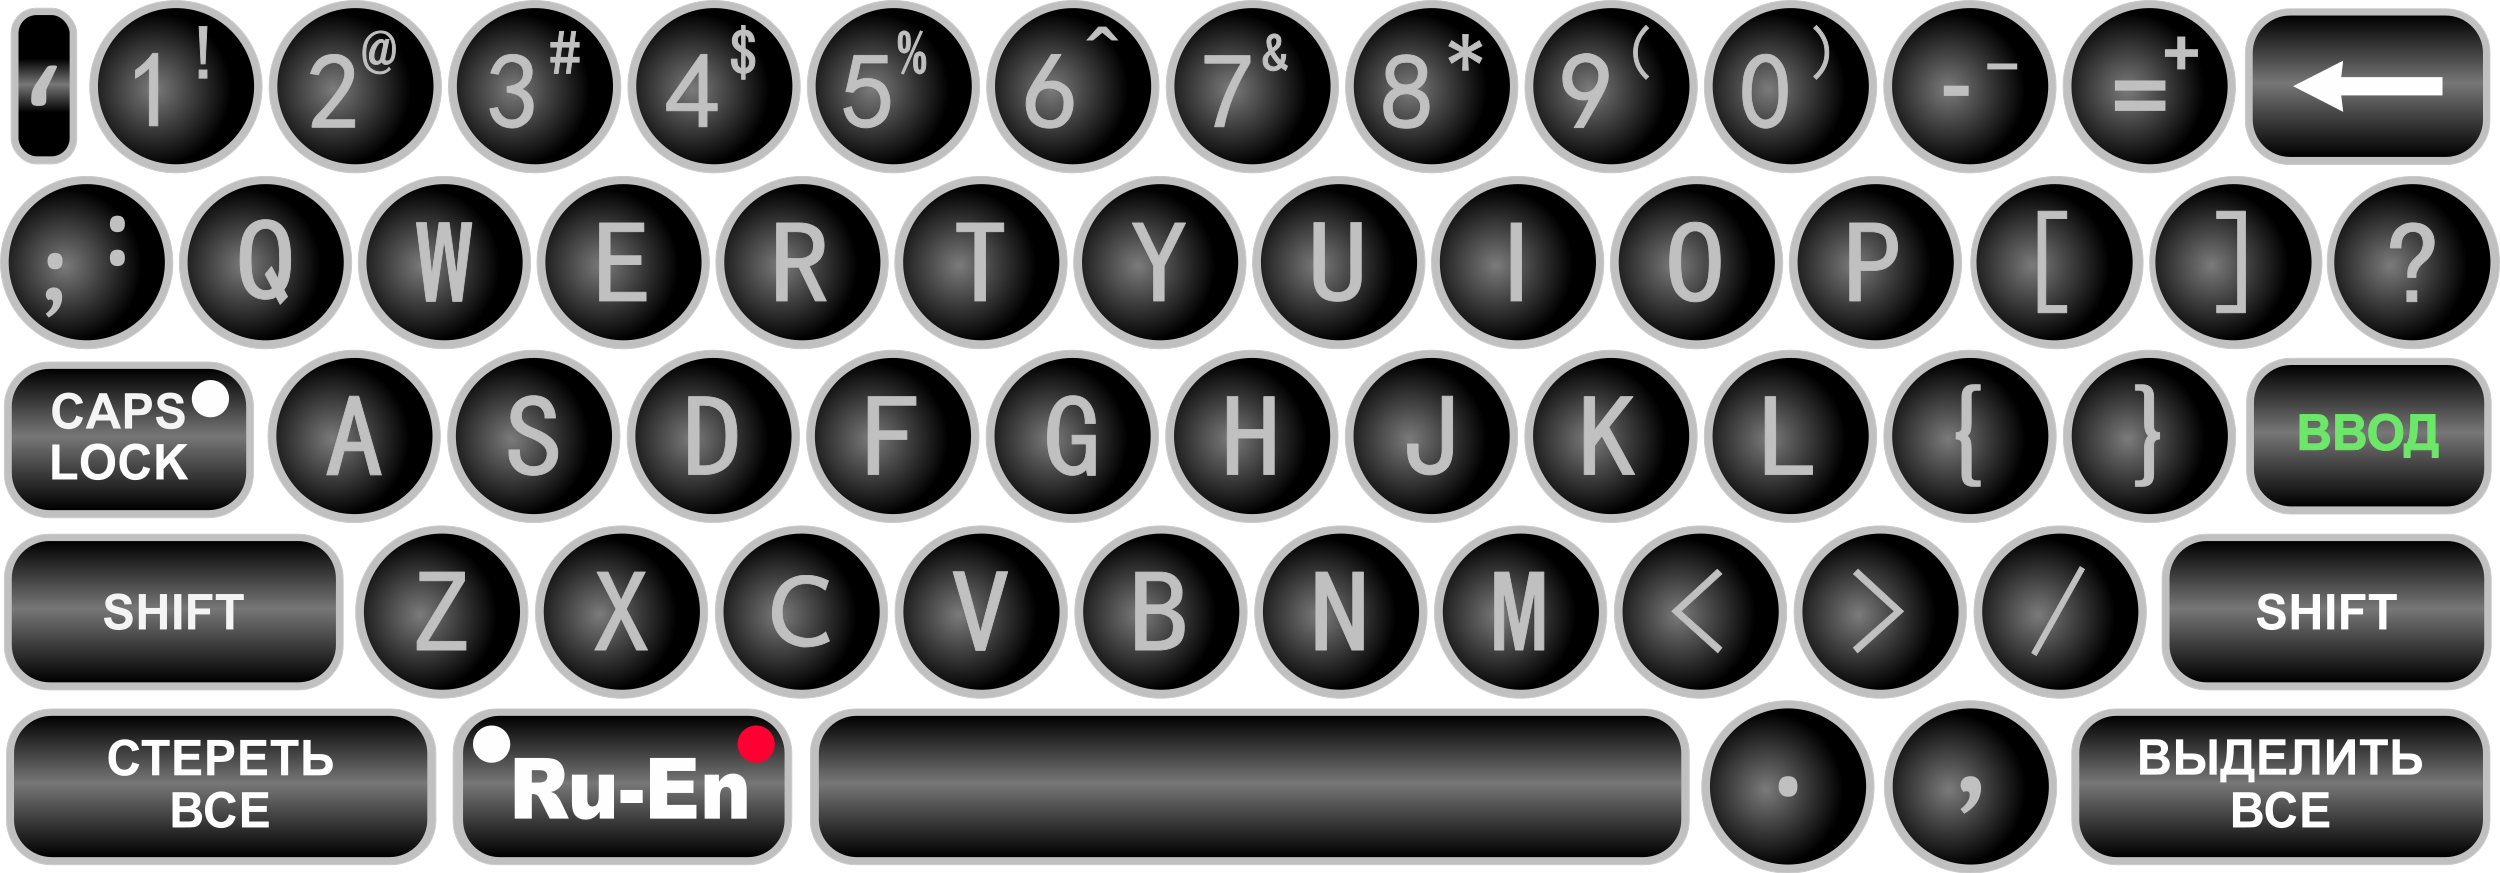 <?xml version="1.0" encoding="UTF-8"?>
<!DOCTYPE svg PUBLIC "-//W3C//DTD SVG 1.1//EN" "http://www.w3.org/Graphics/SVG/1.1/DTD/svg11.dtd">
<svg xmlns="http://www.w3.org/2000/svg" xml:space="preserve" width="196.529mm" height="68.66mm" version="1.1" style="shape-rendering:geometricPrecision; text-rendering:geometricPrecision; image-rendering:optimizeQuality; fill-rule:evenodd; clip-rule:evenodd" viewBox="0 0 20138 7035"  xmlns:xlink="http://www.w3.org/1999/xlink">
 <defs>
  <style type="text/css"> 
    .str2 {stroke:silver;stroke-width:7.234;stroke-linejoin:round}
    .str1 {stroke:#6DE769;stroke-width:7.808;stroke-linejoin:round}
    .str3 {stroke:silver;stroke-width:7.808}
    .str0 {stroke:#CACACA;stroke-width:7.808}
    .fil6 {fill:none;fill-rule:nonzero}
    .fil0 {fill:silver}
    .fil2 {fill:#FEFEFE}
    .fil11 {fill:#FF0033}
    .fil3 {fill:#F4F4F4;fill-rule:nonzero}
    .fil4 {fill:#FEFEFE;fill-rule:nonzero}
    .fil5 {fill:#6DE769;fill-rule:nonzero}
    .fil15 {fill:silver;fill-rule:nonzero}
    .fil1 {fill:url(#id0)}
    .fil9 {fill:url(#id1)}
    .fil8 {fill:url(#id2)}
    .fil10 {fill:url(#id3)}
    .fil12 {fill:url(#id4)}
    .fil7 {fill:url(#id5)}
    .fil13 {fill:url(#id6)}
    .fil16 {fill:url(#id7)}
    .fil14 {fill:url(#id8)}
    .lang-en .ru, .lang-ru .en {display: none}
    .lang-en .act-en, .lang-ru .act-ru {fill:#FF0033}
    .caps #caps-pipka {fill:#FF0033}
                g[data-code]:hover > path:nth-child(1), 
                g[data-code]:hover > circle:nth-child(1){
                fill: #FFA500!important;
                }
                g[data-code]:hover > path:nth-child(1), 
                g[data-code]:hover > rect:nth-child(1){
                fill: #FFA500!important;
                }                
                g[data-code]:hover > path:nth-child(2), 
                g[data-code]:hover > circle:nth-child(2){
                fill: #483D8B!important;
                }
                g[data-code]:hover > path:nth-child(2), 
                g[data-code]:hover > rect:nth-child(2){
                fill: #483D8B!important;
                }
  </style>
  <linearGradient id="id0" gradientUnits="objectBoundingBox" x1="50%" y1="0%" x2="50%" y2="100%">
   <stop offset="0" style="stop-color:black"/>
   <stop offset="0.478" style="stop-color:#777777"/>
   <stop offset="1" style="stop-color:black"/>
  </linearGradient>
  <linearGradient id="id1" gradientUnits="userSpaceOnUse" xlink:href="#id0" x1="18743.3" y1="4358.16" x2="18743.3" y2="5496.32">
  </linearGradient>
  <linearGradient id="id2" gradientUnits="userSpaceOnUse" xlink:href="#id0" x1="1400.69" y1="4358.16" x2="1400.69" y2="5496.32">
  </linearGradient>
  <linearGradient id="id3" gradientUnits="userSpaceOnUse" xlink:href="#id0" x1="5024.94" y1="5765.65" x2="5024.94" y2="6903.8">
  </linearGradient>
  <linearGradient id="id4" gradientUnits="userSpaceOnUse" xlink:href="#id0" x1="18374.8" y1="5765.65" x2="18374.8" y2="6903.8">
  </linearGradient>
  <linearGradient id="id5" gradientUnits="userSpaceOnUse" xlink:href="#id0" x1="1777.46" y1="5765.65" x2="1777.46" y2="6903.8">
  </linearGradient>
  <linearGradient id="id6" gradientUnits="userSpaceOnUse" xlink:href="#id0" x1="10069.6" y1="5765.65" x2="10069.6" y2="6903.8">
  </linearGradient>
  <linearGradient id="id7" gradientUnits="userSpaceOnUse" xlink:href="#id0" x1="355.135" y1="473.702" x2="355.135" y2="906.211">
  </linearGradient>
  <radialGradient id="id8" gradientUnits="objectBoundingBox" cx="36%" cy="52%" r="50%" fx="36%" fy="52%">
   <stop offset="0" style="stop-color:#7B7B7B"/>
   <stop offset="0.988" style="stop-color:black"/>
   <stop offset="1" style="stop-color:black"/>
  </radialGradient>
 </defs>

 <g id="wrapper" class="lang-en">
  <g data-code="Backquote">
   <rect class="fil0 str0" x="90" y="66" width="528" height="1254" rx="203" ry="204"/>
   <rect class="fil16" x="149" y="121" width="412" height="1138" rx="147" ry="147"/>
   <path class="fil15" d="M373 721l0 80c0,12 -1,21 -4,28 -2,6 -6,11 -11,15 -5,4 -12,6 -19,7 -8,2 -17,2 -28,2 -10,0 -19,0 -27,-2 -8,-1 -14,-3 -19,-7 -5,-4 -8,-9 -11,-15 -2,-7 -3,-16 -3,-28 0,-12 1,-24 2,-35 1,-11 3,-22 6,-31 3,-10 7,-20 12,-29 5,-10 11,-20 18,-30l87 -131c2,-3 5,-6 7,-8 3,-2 6,-4 10,-6 4,-1 9,-2 14,-3 5,-1 12,-1 19,-1 8,0 14,0 19,1 5,0 8,1 11,3 2,1 3,3 3,6 0,2 -1,5 -2,9l-84 175z"/>
  </g>
  <g data-code="Digit1">
   <circle class="fil0 str0" cx="1417" cy="698" r="694"/>
   <circle class="fil14" cx="1418" cy="694" r="629"/>
   <path class="fil15" d="M1203 545c-29,30 -66,58 -111,85l0 -64c56,-39 102,-84 138,-136l41 0 0 583 -68 0 0 -468z"/>
   <path id="1" class="fil6 str2" d="M1203 545c-29,30 -66,58 -111,85l0 -64c56,-39 102,-84 138,-136l41 0 0 583 -68 0 0 -468z"/>
   <path class="fil15" d="M1604 214l63 0 -15 300 -32 0 -16 -300zm0 350l63 0 0 65 -63 0 0 -65z"/>
   <path id="1" class="fil6 str3" d="M1604 214l63 0 -15 300 -32 0 -16 -300zm0 350l63 0 0 65 -63 0 0 -65z"/> 
  </g>
  <g data-code="Digit2">
   <circle class="fil0 str0" cx="2862" cy="698" r="694"/>
   <circle class="fil14" cx="2863" cy="694" r="629"/>
   <path class="fil15" d="M2514 1012c3,-34 18,-64 48,-92 29,-27 66,-69 112,-127 45,-57 74,-102 88,-134 13,-31 18,-58 15,-81 -3,-22 -14,-41 -32,-56 -18,-14 -39,-21 -63,-18 -24,2 -46,11 -68,27 -21,16 -37,39 -49,71l-64 -10c18,-52 41,-90 69,-114 29,-24 62,-37 100,-39 23,-2 43,-1 61,2 18,3 37,11 56,24 19,12 35,31 48,56 12,24 17,54 13,89 -3,35 -21,77 -52,126 -32,48 -93,125 -183,228l244 0 0 61 -343 0 0 -13z"/>
   <path id="1" class="fil6 str2" d="M2514 1012c3,-34 18,-64 48,-92 29,-27 66,-69 112,-127 45,-57 74,-102 88,-134 13,-31 18,-58 15,-81 -3,-22 -14,-41 -32,-56 -18,-14 -39,-21 -63,-18 -24,2 -46,11 -68,27 -21,16 -37,39 -49,71l-64 -10c18,-52 41,-90 69,-114 29,-24 62,-37 100,-39 23,-2 43,-1 61,2 18,3 37,11 56,24 19,12 35,31 48,56 12,24 17,54 13,89 -3,35 -21,77 -52,126 -32,48 -93,125 -183,228l244 0 0 61 -343 0 0 -13z"/>
   <path class="fil15" d="M3185 391c0,49 -8,82 -24,101 -16,18 -33,27 -51,27 -8,0 -14,-1 -21,-5 -6,-4 -10,-10 -13,-18 -8,8 -15,14 -23,18 -8,4 -15,5 -23,5 -15,0 -28,-5 -39,-16 -10,-12 -15,-28 -15,-49 0,-35 10,-67 31,-95 22,-27 42,-41 62,-41 8,0 13,0 16,2 3,1 7,6 11,14l12 -16 25 0 -32 150c-2,8 -1,14 2,18 3,4 8,6 14,6 17,0 28,-9 35,-27 7,-18 10,-42 10,-74 0,-40 -8,-71 -26,-93 -17,-22 -40,-34 -69,-34 -32,0 -60,14 -85,41 -24,27 -36,68 -36,124 0,55 11,94 34,116 23,23 50,34 82,34 12,0 25,-3 39,-9 14,-6 24,-15 32,-27l11 14c-9,11 -21,19 -35,27 -15,7 -30,11 -47,11 -38,0 -71,-13 -98,-39 -27,-26 -41,-68 -41,-127 0,-60 15,-105 44,-135 28,-30 62,-45 100,-45 36,0 65,13 86,39 22,26 32,61 32,103zm-96 -26c2,-8 1,-14 -2,-19 -3,-4 -8,-6 -16,-6 -12,0 -25,12 -38,36 -14,25 -21,50 -21,76 0,15 3,25 8,32 5,6 12,10 19,10 9,0 16,-4 21,-10 4,-7 8,-14 9,-22l20 -97z"/>
   <path id="1" class="fil6 str3" d="M3185 391c0,49 -8,82 -24,101 -16,18 -33,27 -51,27 -8,0 -14,-1 -21,-5 -6,-4 -10,-10 -13,-18 -8,8 -15,14 -23,18 -8,4 -15,5 -23,5 -15,0 -28,-5 -39,-16 -10,-12 -15,-28 -15,-49 0,-35 10,-67 31,-95 22,-27 42,-41 62,-41 8,0 13,0 16,2 3,1 7,6 11,14l12 -16 25 0 -32 150c-2,8 -1,14 2,18 3,4 8,6 14,6 17,0 28,-9 35,-27 7,-18 10,-42 10,-74 0,-40 -8,-71 -26,-93 -17,-22 -40,-34 -69,-34 -32,0 -60,14 -85,41 -24,27 -36,68 -36,124 0,55 11,94 34,116 23,23 50,34 82,34 12,0 25,-3 39,-9 14,-6 24,-15 32,-27l11 14c-9,11 -21,19 -35,27 -15,7 -30,11 -47,11 -38,0 -71,-13 -98,-39 -27,-26 -41,-68 -41,-127 0,-60 15,-105 44,-135 28,-30 62,-45 100,-45 36,0 65,13 86,39 22,26 32,61 32,103zm-96 -26c2,-8 1,-14 -2,-19 -3,-4 -8,-6 -16,-6 -12,0 -25,12 -38,36 -14,25 -21,50 -21,76 0,15 3,25 8,32 5,6 12,10 19,10 9,0 16,-4 21,-10 4,-7 8,-14 9,-22l20 -97z"/>
  </g>
  <g data-code="Digit3">
   <circle class="fil0 str0" cx="4307" cy="698" r="694"/>
   <circle class="fil14" cx="4309" cy="694" r="629"/>
   <path class="fil15" d="M3946 876l61 -10c9,29 23,54 44,73 20,19 46,28 76,27 31,-1 55,-13 73,-37 18,-24 26,-51 24,-82 -3,-30 -14,-54 -36,-71 -21,-17 -56,-28 -103,-35l0 -44c47,-5 82,-17 103,-38 22,-20 31,-46 29,-79 -2,-33 -17,-57 -44,-71 -27,-15 -56,-17 -87,-6 -30,12 -54,43 -72,95l-61 -10c13,-40 32,-74 55,-101 24,-27 56,-43 97,-48 41,-4 76,1 107,15 30,15 52,38 64,68 13,31 14,64 5,100 -9,36 -35,68 -78,95 32,14 56,34 73,61 17,27 23,63 17,107 -5,44 -25,79 -59,106 -34,28 -72,41 -115,40 -43,-2 -81,-15 -112,-41 -32,-26 -52,-64 -61,-114z"/>
   <path id="1" class="fil6 str2" d="M3946 876l61 -10c9,29 23,54 44,73 20,19 46,28 76,27 31,-1 55,-13 73,-37 18,-24 26,-51 24,-82 -3,-30 -14,-54 -36,-71 -21,-17 -56,-28 -103,-35l0 -44c47,-5 82,-17 103,-38 22,-20 31,-46 29,-79 -2,-33 -17,-57 -44,-71 -27,-15 -56,-17 -87,-6 -30,12 -54,43 -72,95l-61 -10c13,-40 32,-74 55,-101 24,-27 56,-43 97,-48 41,-4 76,1 107,15 30,15 52,38 64,68 13,31 14,64 5,100 -9,36 -35,68 -78,95 32,14 56,34 73,61 17,27 23,63 17,107 -5,44 -25,79 -59,106 -34,28 -72,41 -115,40 -43,-2 -81,-15 -112,-41 -32,-26 -52,-64 -61,-114z"/>
   <path class="fil15" d="M4665 500l-60 0 -12 91 -31 0 12 -91 -66 0 -12 91 -31 0 12 -91 -40 0 0 -38 44 0 11 -83 -55 0 0 -37 59 0 12 -89 32 0 -12 89 65 0 12 -89 32 0 -12 89 40 0 0 37 -44 0 -12 83 56 0 0 38zm-76 -121l-65 0 -12 83 66 0 11 -83z"/>
   <path id="1" class="fil6 str3" d="M4665 500l-60 0 -12 91 -31 0 12 -91 -66 0 -12 91 -31 0 12 -91 -40 0 0 -38 44 0 11 -83 -55 0 0 -37 59 0 12 -89 32 0 -12 89 65 0 12 -89 32 0 -12 89 40 0 0 37 -44 0 -12 83 56 0 0 38zm-76 -121l-65 0 -12 83 66 0 11 -83z"/>
  </g>
  <g data-code="Digit4">
   <circle class="fil0 str0" cx="5752" cy="698" r="694"/>
   <circle class="fil14" cx="5754" cy="694" r="629"/>
   <path class="fil15" d="M5631 892l-261 0 0 -58 275 -396 50 0 0 396 82 0 0 58 -82 0 0 129 -64 0 0 -129zm0 -58l0 -267 -190 267 190 0z"/>
   <path id="1" class="fil6 str2" d="M5631 892l-261 0 0 -58 275 -396 50 0 0 396 82 0 0 58 -82 0 0 129 -64 0 0 -129zm0 -58l0 -267 -190 267 190 0z"/>
   <path class="fil15" d="M6081 490c0,34 -9,59 -26,75 -17,16 -35,24 -53,24l0 49 -28 0 0 -49c-23,0 -42,-10 -58,-28 -17,-18 -25,-47 -25,-85l45 0c0,33 5,54 14,62 9,9 17,13 24,13l0 -128c-32,-18 -52,-33 -61,-47 -10,-14 -14,-30 -14,-48 0,-24 7,-43 21,-59 13,-15 31,-24 54,-26l0 -38 28 0 0 38c22,0 40,9 54,26 14,18 21,40 21,67l-44 0c0,-20 -3,-34 -11,-43 -7,-8 -14,-13 -20,-13l0 111c21,11 39,24 55,40 16,15 24,35 24,59zm-107 -115l0 -95c-8,0 -16,4 -23,11 -7,7 -11,18 -11,33 0,9 2,18 6,26 4,9 13,17 28,25zm63 125c0,-15 -3,-27 -10,-36 -6,-9 -15,-18 -25,-26l0 113c8,-1 15,-5 23,-12 8,-6 12,-20 12,-39z"/>
   <path id="1" class="fil6 str3" d="M6081 490c0,34 -9,59 -26,75 -17,16 -35,24 -53,24l0 49 -28 0 0 -49c-23,0 -42,-10 -58,-28 -17,-18 -25,-47 -25,-85l45 0c0,33 5,54 14,62 9,9 17,13 24,13l0 -128c-32,-18 -52,-33 -61,-47 -10,-14 -14,-30 -14,-48 0,-24 7,-43 21,-59 13,-15 31,-24 54,-26l0 -38 28 0 0 38c22,0 40,9 54,26 14,18 21,40 21,67l-44 0c0,-20 -3,-34 -11,-43 -7,-8 -14,-13 -20,-13l0 111c21,11 39,24 55,40 16,15 24,35 24,59zm-107 -115l0 -95c-8,0 -16,4 -23,11 -7,7 -11,18 -11,33 0,9 2,18 6,26 4,9 13,17 28,25zm63 125c0,-15 -3,-27 -10,-36 -6,-9 -15,-18 -25,-26l0 113c8,-1 15,-5 23,-12 8,-6 12,-20 12,-39z"/>
  </g>
  <g data-code="Digit5">
   <circle class="fil0 str0" cx="7197" cy="698" r="694"/>
   <circle class="fil14" cx="7199" cy="694" r="629"/>
   <path class="fil15" d="M6858 859c16,61 43,95 82,102 38,7 69,3 93,-12 24,-15 41,-34 51,-58 10,-23 14,-50 13,-79 -1,-29 -9,-54 -23,-75 -15,-20 -34,-34 -56,-40 -23,-7 -48,-7 -77,0 -28,6 -51,22 -69,47l-58 -7c5,-13 26,-110 65,-291l267 0 0 61 -216 0c-12,61 -23,109 -34,146 34,-16 65,-24 95,-22 29,1 57,7 84,20 27,12 47,29 60,51 12,21 21,43 27,64 5,22 8,45 6,70 -1,24 -6,50 -15,76 -9,26 -22,47 -41,64 -18,17 -40,31 -66,41 -26,10 -55,14 -89,12 -34,-3 -67,-15 -97,-38 -31,-22 -51,-61 -63,-115l61 -17z"/>
   <path id="1" class="fil6 str2" d="M6858 859c16,61 43,95 82,102 38,7 69,3 93,-12 24,-15 41,-34 51,-58 10,-23 14,-50 13,-79 -1,-29 -9,-54 -23,-75 -15,-20 -34,-34 -56,-40 -23,-7 -48,-7 -77,0 -28,6 -51,22 -69,47l-58 -7c5,-13 26,-110 65,-291l267 0 0 61 -216 0c-12,61 -23,109 -34,146 34,-16 65,-24 95,-22 29,1 57,7 84,20 27,12 47,29 60,51 12,21 21,43 27,64 5,22 8,45 6,70 -1,24 -6,50 -15,76 -9,26 -22,47 -41,64 -18,17 -40,31 -66,41 -26,10 -55,14 -89,12 -34,-3 -67,-15 -97,-38 -31,-22 -51,-61 -63,-115l61 -17z"/>
   <path class="fil15" d="M7333 338c0,38 -5,62 -16,73 -12,10 -22,16 -33,16 -11,0 -21,-6 -33,-16 -11,-11 -16,-35 -16,-73 0,-39 5,-63 16,-74 12,-10 22,-15 33,-15 11,0 21,5 33,15 11,11 16,35 16,74zm97 -83l-152 340 -16 -6 152 -340 16 6zm28 251c0,38 -6,62 -17,73 -11,10 -22,16 -32,16 -11,0 -22,-6 -33,-16 -11,-11 -17,-35 -17,-73 0,-39 6,-63 17,-74 11,-10 22,-15 33,-15 10,0 21,5 32,15 11,11 17,35 17,74zm-156 -168c0,-24 -2,-40 -4,-48 -3,-8 -7,-12 -14,-12 -7,0 -11,4 -14,12 -2,8 -4,24 -4,48 0,23 2,39 4,47 3,8 7,12 14,12 7,0 11,-4 14,-12 2,-8 4,-24 4,-47zm124 168c0,-24 -1,-40 -4,-48 -2,-8 -7,-12 -13,-12 -7,0 -12,4 -14,12 -3,8 -4,24 -4,48 0,23 1,39 4,47 2,8 7,12 14,12 6,0 11,-4 13,-12 3,-8 4,-24 4,-47z"/>
   <path id="1" class="fil6 str3" d="M7333 338c0,38 -5,62 -16,73 -12,10 -22,16 -33,16 -11,0 -21,-6 -33,-16 -11,-11 -16,-35 -16,-73 0,-39 5,-63 16,-74 12,-10 22,-15 33,-15 11,0 21,5 33,15 11,11 16,35 16,74zm97 -83l-152 340 -16 -6 152 -340 16 6zm28 251c0,38 -6,62 -17,73 -11,10 -22,16 -32,16 -11,0 -22,-6 -33,-16 -11,-11 -17,-35 -17,-73 0,-39 6,-63 17,-74 11,-10 22,-15 33,-15 10,0 21,5 32,15 11,11 17,35 17,74zm-156 -168c0,-24 -2,-40 -4,-48 -3,-8 -7,-12 -14,-12 -7,0 -11,4 -14,12 -2,8 -4,24 -4,48 0,23 2,39 4,47 3,8 7,12 14,12 7,0 11,-4 14,-12 2,-8 4,-24 4,-47zm124 168c0,-24 -1,-40 -4,-48 -2,-8 -7,-12 -13,-12 -7,0 -12,4 -14,12 -3,8 -4,24 -4,48 0,23 1,39 4,47 2,8 7,12 14,12 6,0 11,-4 13,-12 3,-8 4,-24 4,-47z"/>
  </g>
  <g data-code="Digit6">
   <circle class="fil0 str0" cx="8642" cy="698" r="694"/>
   <circle class="fil14" cx="8644" cy="694" r="629"/>
   <path class="fil15" d="M8266 824c2,-33 8,-61 18,-83 11,-23 26,-51 46,-85l139 -217 78 0 -142 224c61,-16 109,-14 145,7 37,20 61,43 73,69 13,26 20,54 21,85 1,30 -4,60 -14,90 -10,29 -28,56 -54,79 -26,24 -62,37 -109,39 -46,2 -85,-6 -118,-25 -33,-19 -56,-46 -68,-82 -12,-35 -17,-68 -15,-101zm105 112c20,21 47,33 81,35 34,2 62,-9 85,-34 23,-24 34,-61 34,-108 0,-48 -14,-80 -43,-98 -28,-18 -59,-25 -94,-21 -36,5 -61,22 -77,51 -16,29 -22,61 -20,93 2,33 13,60 34,82z"/>
   <path id="1" class="fil6 str2" d="M8266 824c2,-33 8,-61 18,-83 11,-23 26,-51 46,-85l139 -217 78 0 -142 224c61,-16 109,-14 145,7 37,20 61,43 73,69 13,26 20,54 21,85 1,30 -4,60 -14,90 -10,29 -28,56 -54,79 -26,24 -62,37 -109,39 -46,2 -85,-6 -118,-25 -33,-19 -56,-46 -68,-82 -12,-35 -17,-68 -15,-101zm105 112c20,21 47,33 81,35 34,2 62,-9 85,-34 23,-24 34,-61 34,-108 0,-48 -14,-80 -43,-98 -28,-18 -59,-25 -94,-21 -36,5 -61,22 -77,51 -16,29 -22,61 -20,93 2,33 13,60 34,82z"/>
   <polygon class="fil15" points="9001,322 8956,322 8879,259 8803,322 8757,322 8849,218 8910,218 "/>
   <polygon id="1" class="fil6 str3" points="9001,322 8956,322 8879,259 8803,322 8757,322 8849,218 8910,218 "/>
  </g>
  <g data-code="Digit7">
   <circle class="fil0 str0" cx="10088" cy="698" r="694"/>
   <circle class="fil14" cx="10089" cy="694" r="629"/>
   <path class="fil15" d="M9784 1021c41,-172 112,-342 214,-512l-292 0 0 -61 363 0 0 58c-106,172 -176,343 -210,515l-75 0z"/>
   <path id="1" class="fil6 str2" d="M9784 1021c41,-172 112,-342 214,-512l-292 0 0 -61 363 0 0 58c-106,172 -176,343 -210,515l-75 0z"/>
   <path class="fil15" d="M10371 533l-15 34c-7,-5 -13,-9 -18,-12 -5,-4 -11,-8 -16,-14 -9,9 -19,16 -29,21 -10,5 -22,8 -36,8 -22,0 -42,-7 -58,-20 -16,-14 -25,-35 -25,-63 0,-18 5,-33 15,-45 9,-12 21,-23 34,-33 -5,-13 -10,-25 -13,-37 -3,-13 -5,-24 -5,-34 0,-21 6,-36 18,-48 12,-11 26,-17 43,-17 15,0 27,5 37,15 10,9 15,23 15,41 0,22 -6,39 -17,52 -12,13 -26,24 -40,33 8,14 16,26 24,38 9,12 19,24 30,37 3,-8 6,-16 7,-23 1,-8 1,-17 1,-28l34 0c0,14 -1,28 -4,40 -3,11 -7,22 -13,33 4,3 9,7 15,11 6,5 11,8 16,11zm-85 -204c0,-8 -2,-14 -6,-18 -4,-5 -9,-7 -16,-7 -7,0 -13,3 -18,8 -6,6 -9,14 -9,24 0,8 1,16 3,25 1,8 4,17 9,28 9,-5 17,-12 25,-22 8,-9 12,-22 12,-38zm12 190c-15,-16 -27,-30 -37,-44 -10,-14 -19,-27 -26,-41 -9,7 -15,15 -19,23 -4,9 -6,19 -6,32 0,16 5,29 15,38 10,8 22,12 36,12 8,0 14,-1 20,-5 6,-3 11,-8 17,-15z"/>
   <path id="1" class="fil6 str3" d="M10371 533l-15 34c-7,-5 -13,-9 -18,-12 -5,-4 -11,-8 -16,-14 -9,9 -19,16 -29,21 -10,5 -22,8 -36,8 -22,0 -42,-7 -58,-20 -16,-14 -25,-35 -25,-63 0,-18 5,-33 15,-45 9,-12 21,-23 34,-33 -5,-13 -10,-25 -13,-37 -3,-13 -5,-24 -5,-34 0,-21 6,-36 18,-48 12,-11 26,-17 43,-17 15,0 27,5 37,15 10,9 15,23 15,41 0,22 -6,39 -17,52 -12,13 -26,24 -40,33 8,14 16,26 24,38 9,12 19,24 30,37 3,-8 6,-16 7,-23 1,-8 1,-17 1,-28l34 0c0,14 -1,28 -4,40 -3,11 -7,22 -13,33 4,3 9,7 15,11 6,5 11,8 16,11zm-85 -204c0,-8 -2,-14 -6,-18 -4,-5 -9,-7 -16,-7 -7,0 -13,3 -18,8 -6,6 -9,14 -9,24 0,8 1,16 3,25 1,8 4,17 9,28 9,-5 17,-12 25,-22 8,-9 12,-22 12,-38zm12 190c-15,-16 -27,-30 -37,-44 -10,-14 -19,-27 -26,-41 -9,7 -15,15 -19,23 -4,9 -6,19 -6,32 0,16 5,29 15,38 10,8 22,12 36,12 8,0 14,-1 20,-5 6,-3 11,-8 17,-15z"/>
  </g>
  <g data-code="Digit8">
   <circle class="fil0 str0" cx="11533" cy="698" r="694"/>
   <circle class="fil14" cx="11534" cy="694" r="629"/>
   <path class="fil15" d="M11146 857c0,-27 6,-54 20,-80 14,-26 36,-47 68,-62 -27,-16 -45,-34 -54,-53 -9,-19 -15,-41 -16,-66 -1,-25 3,-46 10,-64 8,-19 20,-35 36,-51 16,-16 33,-27 53,-32 19,-6 40,-9 62,-9 23,0 43,2 61,7 18,4 38,14 58,29 20,14 35,35 44,62 9,27 8,59 -2,95 -10,36 -36,65 -79,85 38,11 65,29 81,52 16,24 24,53 24,87 0,34 -5,61 -16,81 -10,21 -21,37 -34,51 -12,14 -29,24 -50,32 -22,8 -49,12 -82,12 -32,0 -61,-4 -84,-12 -24,-8 -44,-20 -60,-35 -15,-16 -26,-35 -32,-56 -5,-22 -8,-46 -8,-73zm69 -4c-1,28 4,51 14,72 10,20 29,33 56,39 27,5 55,5 84,-2 30,-7 50,-23 61,-48 12,-24 16,-49 12,-74 -3,-25 -17,-46 -42,-63 -25,-17 -52,-24 -82,-22 -29,2 -53,13 -72,31 -19,18 -30,40 -31,67zm12 -264c0,23 8,44 24,65 16,20 40,30 74,30 34,0 60,-10 77,-30 17,-21 24,-45 23,-73 -1,-29 -11,-49 -30,-63 -19,-14 -45,-19 -78,-17 -33,2 -56,12 -70,29 -13,17 -20,37 -20,59z"/>
   <path id="1" class="fil6 str2" d="M11146 857c0,-27 6,-54 20,-80 14,-26 36,-47 68,-62 -27,-16 -45,-34 -54,-53 -9,-19 -15,-41 -16,-66 -1,-25 3,-46 10,-64 8,-19 20,-35 36,-51 16,-16 33,-27 53,-32 19,-6 40,-9 62,-9 23,0 43,2 61,7 18,4 38,14 58,29 20,14 35,35 44,62 9,27 8,59 -2,95 -10,36 -36,65 -79,85 38,11 65,29 81,52 16,24 24,53 24,87 0,34 -5,61 -16,81 -10,21 -21,37 -34,51 -12,14 -29,24 -50,32 -22,8 -49,12 -82,12 -32,0 -61,-4 -84,-12 -24,-8 -44,-20 -60,-35 -15,-16 -26,-35 -32,-56 -5,-22 -8,-46 -8,-73zm69 -4c-1,28 4,51 14,72 10,20 29,33 56,39 27,5 55,5 84,-2 30,-7 50,-23 61,-48 12,-24 16,-49 12,-74 -3,-25 -17,-46 -42,-63 -25,-17 -52,-24 -82,-22 -29,2 -53,13 -72,31 -19,18 -30,40 -31,67zm12 -264c0,23 8,44 24,65 16,20 40,30 74,30 34,0 60,-10 77,-30 17,-21 24,-45 23,-73 -1,-29 -11,-49 -30,-63 -19,-14 -45,-19 -78,-17 -33,2 -56,12 -70,29 -13,17 -20,37 -20,59z"/>
   <polygon class="fil15" points="11937,468 11915,509 11822,450 11827,565 11782,565 11786,450 11694,509 11671,468 11768,418 11671,369 11694,328 11786,387 11782,278 11827,278 11822,387 11915,328 11937,369 11840,418 "/>
   <polygon id="1" class="fil6 str3" points="11937,468 11915,509 11822,450 11827,565 11782,565 11786,450 11694,509 11671,468 11768,418 11671,369 11694,328 11786,387 11782,278 11827,278 11822,387 11915,328 11937,369 11840,418 "/>
  </g>
  <g data-code="Digit9">
   <circle class="fil0 str0" cx="12978" cy="698" r="694"/>
   <circle class="fil14" cx="12980" cy="694" r="629"/>
   <path class="fil15" d="M12680 1028c50,-84 91,-159 122,-227 -56,9 -103,2 -140,-22 -38,-24 -60,-56 -68,-97 -8,-40 -7,-77 1,-110 10,-33 24,-60 43,-81 19,-22 42,-37 69,-46 27,-9 52,-14 73,-14 22,0 44,5 66,14 23,9 43,23 61,41 18,18 31,36 38,56 6,19 10,44 10,74 0,31 -12,70 -34,117 -23,48 -78,146 -166,295l-75 0zm-18 -380c3,30 15,54 37,73 21,19 45,28 69,26 25,-3 45,-9 60,-21 14,-11 28,-30 42,-57 9,-34 11,-63 7,-87 -5,-23 -17,-43 -36,-59 -19,-16 -40,-24 -62,-24 -14,-2 -32,1 -53,10 -21,9 -38,27 -51,55 -12,27 -17,55 -13,84z"/>
   <path id="1" class="fil6 str2" d="M12680 1028c50,-84 91,-159 122,-227 -56,9 -103,2 -140,-22 -38,-24 -60,-56 -68,-97 -8,-40 -7,-77 1,-110 10,-33 24,-60 43,-81 19,-22 42,-37 69,-46 27,-9 52,-14 73,-14 22,0 44,5 66,14 23,9 43,23 61,41 18,18 31,36 38,56 6,19 10,44 10,74 0,31 -12,70 -34,117 -23,48 -78,146 -166,295l-75 0zm-18 -380c3,30 15,54 37,73 21,19 45,28 69,26 25,-3 45,-9 60,-21 14,-11 28,-30 42,-57 9,-34 11,-63 7,-87 -5,-23 -17,-43 -36,-59 -19,-16 -40,-24 -62,-24 -14,-2 -32,1 -53,10 -21,9 -38,27 -51,55 -12,27 -17,55 -13,84z"/>
   <path class="fil15" d="M13280 616l-22 22c-33,-32 -57,-64 -74,-99 -16,-34 -25,-73 -25,-116 0,-44 9,-83 25,-117 17,-34 41,-68 74,-101l22 22c-30,29 -53,59 -68,90 -15,31 -23,66 -23,106 0,39 8,74 23,105 15,31 38,61 68,88z"/>
   <path id="1" class="fil6 str3" d="M13280 616l-22 22c-33,-32 -57,-64 -74,-99 -16,-34 -25,-73 -25,-116 0,-44 9,-83 25,-117 17,-34 41,-68 74,-101l22 22c-30,29 -53,59 -68,90 -15,31 -23,66 -23,106 0,39 8,74 23,105 15,31 38,61 68,88z"/>
  </g>
  <g data-code="Digit0">
   <circle class="fil0 str0" cx="14423" cy="698" r="694"/>
   <circle class="fil14" cx="14425" cy="694" r="629"/>
   <path class="fil15" d="M14039 698c2,-59 10,-107 25,-142 15,-35 36,-64 63,-86 27,-23 60,-34 100,-34 39,0 74,16 103,49 30,33 49,74 58,124 9,49 12,106 8,171 -3,64 -15,117 -34,157 -19,41 -48,69 -86,85 -39,16 -77,14 -115,-5 -39,-19 -66,-45 -82,-76 -15,-32 -27,-65 -34,-100 -6,-35 -9,-83 -6,-143zm71 -20c-7,62 -5,118 7,166 11,49 30,83 56,104 25,20 52,24 79,11 27,-12 47,-37 60,-74 12,-38 18,-78 18,-122 0,-44 -2,-84 -5,-121 -3,-36 -13,-68 -31,-98 -16,-29 -39,-44 -67,-46 -29,-1 -53,13 -75,43 -21,29 -35,75 -42,137z"/>
   <path id="1" class="fil6 str2" d="M14039 698c2,-59 10,-107 25,-142 15,-35 36,-64 63,-86 27,-23 60,-34 100,-34 39,0 74,16 103,49 30,33 49,74 58,124 9,49 12,106 8,171 -3,64 -15,117 -34,157 -19,41 -48,69 -86,85 -39,16 -77,14 -115,-5 -39,-19 -66,-45 -82,-76 -15,-32 -27,-65 -34,-100 -6,-35 -9,-83 -6,-143zm71 -20c-7,62 -5,118 7,166 11,49 30,83 56,104 25,20 52,24 79,11 27,-12 47,-37 60,-74 12,-38 18,-78 18,-122 0,-44 -2,-84 -5,-121 -3,-36 -13,-68 -31,-98 -16,-29 -39,-44 -67,-46 -29,-1 -53,13 -75,43 -21,29 -35,75 -42,137z"/>
   <path class="fil15" d="M14731 423c0,43 -8,82 -25,116 -16,35 -41,67 -74,99l-22 -22c31,-27 53,-57 68,-88 16,-31 23,-66 23,-105 0,-40 -7,-75 -23,-106 -15,-31 -37,-61 -68,-90l22 -22c33,33 58,67 74,101 17,34 25,73 25,117z"/>
   <path id="1" class="fil6 str3" d="M14731 423c0,43 -8,82 -25,116 -16,35 -41,67 -74,99l-22 -22c31,-27 53,-57 68,-88 16,-31 23,-66 23,-105 0,-40 -7,-75 -23,-106 -15,-31 -37,-61 -68,-90l22 -22c33,33 58,67 74,101 17,34 25,73 25,117z"/>
  </g>
  <g data-code="Minus">
   <circle class="fil0 str0" cx="15868" cy="698" r="694"/>
   <circle class="fil14" cx="15870" cy="694" r="629"/>
   <polygon class="fil15" points="15658,772 15658,690 15858,690 15858,772 "/>
   <polygon class="fil15" points="16249,559 16008,559 16008,511 16249,511 "/>
  </g>
  <g data-code="Equal">
   <circle class="fil0 str0" cx="17313" cy="698" r="694"/>
   <circle class="fil14" cx="17315" cy="694" r="629"/>
   <path class="fil15" d="M17036 893l0 -83 407 0 0 83 -407 0zm0 -163l0 -82 407 0 0 82 -407 0z"/>
   <polygon class="fil15" points="17439,458 17439,396 17538,396 17538,294 17603,294 17603,396 17705,396 17705,458 17603,458 17603,559 17538,559 17538,458 "/>
  </g>
  <g data-code="Backspace">
   <path class="fil0 str0" d="M18442 71l1260 0c195,0 355,160 355,355l0 543c0,196 -160,356 -355,356l-1260 0c-195,0 -355,-160 -355,-356l0 -543c0,-195 160,-355 355,-355z"/>
   <path class="fil1" d="M18446 125l1255 0c165,0 300,136 300,301l0 537c0,165 -135,301 -300,301l-1255 0c-165,0 -300,-136 -300,-301l0 -537c0,-165 135,-301 300,-301z"/>
   <polygon class="fil4" points="19675,768 18859,768 18875,901 18471,694 18875,488 18859,621 19675,621 "/>
  </g>
  <g data-code="Semicolon">
   <circle class="fil0 str0" cx="698" cy="2115" r="694"/>
   <circle class="fil14" cx="699" cy="2112" r="629"/>
   <path class="fil15" d="M383 2103c0,-44 20,-66 61,-66 40,0 60,22 60,66 0,44 -20,66 -60,66 -21,0 -36,-6 -46,-17 -10,-12 -15,-28 -15,-49zm5 314c-13,-13 -19,-27 -19,-43 0,-17 6,-31 17,-42 11,-11 27,-17 48,-17 20,0 37,7 49,20 12,14 18,32 18,56 0,70 -36,125 -109,167l-24 -30c18,-14 33,-29 44,-45 10,-17 16,-32 16,-48 0,-15 -8,-23 -23,-23 -4,0 -10,2 -17,5z"/>
   <path class="fil15" d="M885 2077c0,-44 20,-66 61,-66 40,0 60,22 60,66 0,44 -20,66 -60,66 -21,0 -36,-6 -46,-17 -10,-12 -15,-28 -15,-49zm0 -273c0,-44 20,-67 61,-67 40,0 60,22 60,67 0,44 -20,66 -60,66 -21,0 -36,-6 -46,-18 -10,-12 -15,-28 -15,-48z"/>
  </g>
  <g data-code="KeyQ">
   <circle class="fil0 str0" cx="2139" cy="2115" r="694"/>
   <circle class="fil14" cx="2140" cy="2112" r="629"/>
   <path class="fil15 ru" d="M1995 1692l70 0c0,37 14,59 44,66l37 4c36,-10 55,-31 55,-63l0 -7 66 0 0 11c-8,68 -58,104 -151,106 -61,-2 -101,-40 -121,-113l0 -4zm-84 139l77 0 0 441 286 -441 81 0 0 562 -81 0 0 -440 -283 440 -80 0 0 -562z"/>
   <path id="1" class="fil6 str2 ru" d="M1995 1692l70 0c0,37 14,59 44,66l37 4c36,-10 55,-31 55,-63l0 -7 66 0 0 11c-8,68 -58,104 -151,106 -61,-2 -101,-40 -121,-113l0 -4zm-84 139l77 0 0 441 286 -441 81 0 0 562 -81 0 0 -440 -283 440 -80 0 0 -562z"/>
   <path class="fil15 en" d="M2341 2088c0,59 -4,108 -12,148 -9,41 -23,73 -43,98l30 55 -59 62 -33 -62c-10,7 -22,13 -37,16 -14,4 -30,6 -47,6 -64,0 -114,-25 -151,-75 -36,-51 -55,-133 -55,-248 0,-115 19,-197 55,-246 37,-49 87,-73 151,-73 63,0 113,24 148,73 36,49 53,131 53,246zm-88 0c0,-103 -11,-170 -33,-202 -22,-32 -49,-47 -80,-47 -32,0 -60,15 -83,47 -23,32 -35,99 -35,202 0,103 12,171 35,204 23,33 51,49 83,49 12,0 23,-2 33,-5 9,-4 17,-8 22,-13l-59 -114 51 -62 52 99c5,-25 8,-47 11,-66 2,-20 3,-50 3,-92z"/>
   <path id="1" class="fil6 str2 en" d="M2341 2088c0,59 -4,108 -12,148 -9,41 -23,73 -43,98l30 55 -59 62 -33 -62c-10,7 -22,13 -37,16 -14,4 -30,6 -47,6 -64,0 -114,-25 -151,-75 -36,-51 -55,-133 -55,-248 0,-115 19,-197 55,-246 37,-49 87,-73 151,-73 63,0 113,24 148,73 36,49 53,131 53,246zm-88 0c0,-103 -11,-170 -33,-202 -22,-32 -49,-47 -80,-47 -32,0 -60,15 -83,47 -23,32 -35,99 -35,202 0,103 12,171 35,204 23,33 51,49 83,49 12,0 23,-2 33,-5 9,-4 17,-8 22,-13l-59 -114 51 -62 52 99c5,-25 8,-47 11,-66 2,-20 3,-50 3,-92z"/>
  </g>
  <g data-code="KeyW">
   <circle class="fil0 str0" cx="3580" cy="2115" r="694"/>
   <circle class="fil14" cx="3581" cy="2112" r="629"/>
   <polygon class="fil15 ru" points="3330,1828 3407,1828 3407,2309 3697,2309 3697,1828 3774,1828 3774,2309 3822,2309 3822,2522 3741,2522 3741,2389 3330,2389 "/>
   <polygon id="1" class="fil6 str2 ru" points="3330,1828 3407,1828 3407,2309 3697,2309 3697,1828 3774,1828 3774,2309 3822,2309 3822,2522 3741,2522 3741,2389 3330,2389 "/>
   <polygon class="fil15 en" points="3801,1793 3720,2427 3647,2427 3581,1958 3574,1958 3508,2427 3434,2427 3354,1793 3434,1793 3475,2193 3482,2193 3537,1793 3618,1793 3673,2193 3680,2193 3720,1793 "/>
   <polygon id="1" class="fil6 str2 en" points="3801,1793 3720,2427 3647,2427 3581,1958 3574,1958 3508,2427 3434,2427 3354,1793 3434,1793 3475,2193 3482,2193 3537,1793 3618,1793 3673,2193 3680,2193 3720,1793 "/>
  </g>
  <g data-code="KeyE">
   <circle class="fil0 str0" cx="5020" cy="2115" r="694"/>
   <circle class="fil14" cx="5022" cy="2112" r="629"/>
   <path class="fil15 ru" d="M4794 1828l85 0 150 249 129 -249 92 0 -287 536c-7,24 -51,33 -132,25l0 -77 63 0c12,8 39,-34 80,-124l15 -37 -195 -323z"/>
   <path id="1" class="fil6 str2 ru" d="M4794 1828l85 0 150 249 129 -249 92 0 -287 536c-7,24 -51,33 -132,25l0 -77 63 0c12,8 39,-34 80,-124l15 -37 -195 -323z"/>
   <polygon class="fil15 en" points="5204,2424 4830,2424 4830,1796 5186,1796 5186,1866 4914,1866 4914,2060 5163,2060 5163,2130 4914,2130 4914,2354 5204,2354 "/>
   <polygon id="1" class="fil6 str2 en" points="5204,2424 4830,2424 4830,1796 5186,1796 5186,1866 4914,1866 4914,2060 5163,2060 5163,2130 4914,2130 4914,2354 5204,2354 "/>
  </g>
  <g data-code="KeyR">
   <circle class="fil0 str0" cx="6461" cy="2115" r="694"/>
   <circle class="fil14" cx="6463" cy="2112" r="629"/>
   <polygon class="fil15 ru" points="6250,1831 6327,1831 6327,2099 6540,1831 6635,1831 6441,2070 6676,2393 6577,2393 6397,2121 6327,2210 6327,2393 6250,2393 "/>
   <polygon id="1" class="fil6 str2 ru" points="6250,1831 6327,1831 6327,2099 6540,1831 6635,1831 6441,2070 6676,2393 6577,2393 6397,2121 6327,2210 6327,2393 6250,2393 "/>
   <path class="fil15 en" d="M6656 2424l-88 0 -132 -272 -95 0 0 272 -85 0 0 -628 184 0c58,0 106,15 143,43 36,28 55,74 55,137 0,49 -13,87 -37,114 -24,27 -53,44 -84,51l139 283zm-103 -448c0,-34 -10,-61 -31,-81 -21,-19 -54,-29 -101,-29l-80 0 0 216 102 0c30,0 55,-7 77,-23 22,-16 33,-44 33,-83z"/>
   <path id="1" class="fil6 str2 en" d="M6656 2424l-88 0 -132 -272 -95 0 0 272 -85 0 0 -628 184 0c58,0 106,15 143,43 36,28 55,74 55,137 0,49 -13,87 -37,114 -24,27 -53,44 -84,51l139 283zm-103 -448c0,-34 -10,-61 -31,-81 -21,-19 -54,-29 -101,-29l-80 0 0 216 102 0c30,0 55,-7 77,-23 22,-16 33,-44 33,-83z"/>
  </g>
  <g data-code="KeyT">
   <circle class="fil0 str0" cx="7902" cy="2115" r="694"/>
   <circle class="fil14" cx="7904" cy="2112" r="629"/>
   <polygon class="fil15 ru" points="7719,1831 8089,1831 8089,1908 7796,1908 7796,2059 8082,2059 8082,2136 7796,2136 7796,2312 8089,2312 8089,2393 7719,2393 "/>
   <polygon id="1" class="fil6 str2 ru" points="7719,1831 8089,1831 8089,1908 7796,1908 7796,2059 8082,2059 8082,2136 7796,2136 7796,2312 8089,2312 8089,2393 7719,2393 "/>
   <polygon class="fil15 en" points="8085,1866 7938,1866 7938,2424 7853,2424 7853,1866 7707,1866 7707,1796 8085,1796 "/>
   <polygon id="1" class="fil6 str2 en" points="8085,1866 7938,1866 7938,2424 7853,2424 7853,1866 7707,1866 7707,1796 8085,1796 "/>
  </g>
  <g data-code="KeyY">
   <circle class="fil0 str0" cx="9343" cy="2115" r="694"/>
   <circle class="fil14" cx="9345" cy="2112" r="629"/>
   <polygon class="fil15 ru" points="9121,1831 9198,1831 9198,2059 9488,2059 9488,1831 9569,1831 9569,2393 9488,2393 9488,2136 9198,2136 9198,2393 9121,2393 "/>
   <polygon id="1" class="fil6 str2 ru" points="9121,1831 9198,1831 9198,2059 9488,2059 9488,1831 9569,1831 9569,2393 9488,2393 9488,2136 9198,2136 9198,2393 9121,2393 "/>
   <polygon class="fil15 en" points="9550,1796 9377,2141 9377,2424 9293,2424 9293,2141 9121,1796 9205,1796 9333,2064 9337,2064 9465,1796 "/>
   <polygon id="1" class="fil6 str2 en" points="9550,1796 9377,2141 9377,2424 9293,2424 9293,2141 9121,1796 9205,1796 9333,2064 9337,2064 9465,1796 "/>
  </g>
  <g data-code="KeyU">
   <circle class="fil0 str0" cx="10784" cy="2115" r="694"/>
   <circle class="fil14" cx="10786" cy="2112" r="629"/>
   <polygon class="fil15 ru" points="10601,1831 10971,1831 10971,1908 10678,1908 10678,2393 10601,2393 "/>
   <polygon id="1" class="fil6 str2 ru" points="10601,1831 10971,1831 10971,1908 10678,1908 10678,2393 10601,2393 "/>
   <path class="fil15 en" d="M10965 2237c0,58 -15,105 -46,139 -30,34 -79,51 -144,51 -66,0 -115,-17 -145,-51 -31,-34 -46,-81 -46,-139l0 -444 84 0 0 444c0,41 10,72 29,91 20,20 46,29 78,29 31,0 57,-9 77,-29 19,-19 29,-50 29,-91l0 -444 84 0 0 444z"/>
   <path id="1" class="fil6 str2 en" d="M10965 2237c0,58 -15,105 -46,139 -30,34 -79,51 -144,51 -66,0 -115,-17 -145,-51 -31,-34 -46,-81 -46,-139l0 -444 84 0 0 444c0,41 10,72 29,91 20,20 46,29 78,29 31,0 57,-9 77,-29 19,-19 29,-50 29,-91l0 -444 84 0 0 444z"/>
  </g>
  <g data-code="KeyI">
   <circle class="fil0 str0" cx="12225" cy="2115" r="694"/>
   <circle class="fil14" cx="12227" cy="2112" r="629"/>
   <polygon class="fil15 ru" points="11917,1831 11997,1831 11997,2312 12196,2312 12196,1831 12273,1831 12273,2312 12460,2312 12460,1831 12537,1831 12537,2393 11917,2393 "/>
   <polygon id="1" class="fil6 str2 ru" points="11917,1831 11997,1831 11997,2312 12196,2312 12196,1831 12273,1831 12273,2312 12460,2312 12460,1831 12537,1831 12537,2393 11917,2393 "/>
   <polygon class="fil15 en" points="12256,2424 12172,2424 12172,1796 12256,1796 "/>
   <polygon id="1" class="fil6 str2 en" points="12256,2424 12172,2424 12172,1796 12256,1796 "/>
  </g>
  <g data-code="KeyO">
   <circle class="fil0 str0" cx="13666" cy="2115" r="694"/>
   <circle class="fil14" cx="13668" cy="2112" r="629"/>
   <polygon class="fil15 ru" points="13334,1831 13415,1831 13415,2312 13602,2312 13602,1831 13679,1831 13679,2312 13870,2312 13870,1831 13948,1831 13948,2312 13995,2312 13995,2536 13918,2536 13918,2393 13334,2393 "/>
   <polygon id="1" class="fil6 str2 ru" points="13334,1831 13415,1831 13415,2312 13602,2312 13602,1831 13679,1831 13679,2312 13870,2312 13870,1831 13948,1831 13948,2312 13995,2312 13995,2536 13918,2536 13918,2393 13334,2393 "/>
   <path class="fil15 en" d="M13857 2108c0,115 -18,198 -53,248 -36,50 -85,75 -149,75 -63,0 -113,-25 -150,-75 -37,-50 -55,-133 -55,-248 0,-115 18,-197 55,-246 37,-49 87,-73 150,-73 64,0 113,24 149,73 35,49 53,131 53,246zm-88 0c0,-103 -11,-170 -33,-202 -22,-31 -49,-47 -81,-47 -32,0 -59,16 -82,47 -23,32 -35,99 -35,202 0,103 12,171 35,204 23,33 50,49 82,49 32,0 59,-16 81,-49 22,-33 33,-101 33,-204z"/>
   <path id="1" class="fil6 str2 en" d="M13857 2108c0,115 -18,198 -53,248 -36,50 -85,75 -149,75 -63,0 -113,-25 -150,-75 -37,-50 -55,-133 -55,-248 0,-115 18,-197 55,-246 37,-49 87,-73 150,-73 64,0 113,24 149,73 35,49 53,131 53,246zm-88 0c0,-103 -11,-170 -33,-202 -22,-31 -49,-47 -81,-47 -32,0 -59,16 -82,47 -23,32 -35,99 -35,202 0,103 12,171 35,204 23,33 50,49 82,49 32,0 59,-16 81,-49 22,-33 33,-101 33,-204z"/>
  </g>
  <g data-code="KeyP">
   <circle class="fil0 str0" cx="15107" cy="2115" r="694"/>
   <circle class="fil14" cx="15109" cy="2112" r="629"/>
   <path class="fil15 ru" d="M15094 1821c76,-5 135,22 176,81 13,22 17,49 15,80 -2,50 -32,85 -88,107 68,20 106,57 114,114l0 51c-17,106 -97,154 -239,147 -44,0 -98,-15 -161,-44l-4 -4 26 -66c56,30 122,42 198,37 54,-7 87,-34 99,-81l4 -33c-20,-73 -84,-101 -191,-84l-11 3 0 -80c19,9 58,9 117,0 44,-20 64,-48 59,-85l0 -7c-22,-71 -110,-81 -264,-30l-26 -62c54,-29 112,-44 176,-44z"/>
   <path id="1" class="fil6 str2 ru" d="M15094 1821c76,-5 135,22 176,81 13,22 17,49 15,80 -2,50 -32,85 -88,107 68,20 106,57 114,114l0 51c-17,106 -97,154 -239,147 -44,0 -98,-15 -161,-44l-4 -4 26 -66c56,30 122,42 198,37 54,-7 87,-34 99,-81l4 -33c-20,-73 -84,-101 -191,-84l-11 3 0 -80c19,9 58,9 117,0 44,-20 64,-48 59,-85l0 -7c-22,-71 -110,-81 -264,-30l-26 -62c54,-29 112,-44 176,-44z"/>
   <path class="fil15 en" d="M15285 1987c0,59 -17,105 -51,139 -34,35 -82,52 -143,52l-106 0 0 246 -85 0 0 -628 191 0c61,0 109,17 143,52 34,34 51,81 51,139zm-84 0c0,-46 -11,-78 -33,-95 -22,-17 -55,-26 -99,-26l-84 0 0 242 84 0c44,0 77,-8 99,-26 22,-17 33,-48 33,-95z"/>
   <path id="1" class="fil6 str2 en" d="M15285 1987c0,59 -17,105 -51,139 -34,35 -82,52 -143,52l-106 0 0 246 -85 0 0 -628 191 0c61,0 109,17 143,52 34,34 51,81 51,139zm-84 0c0,-46 -11,-78 -33,-95 -22,-17 -55,-26 -99,-26l-84 0 0 242 84 0c44,0 77,-8 99,-26 22,-17 33,-48 33,-95z"/>
  </g>
  <g data-code="BracketLeftSquare">
   <circle class="fil0 str0" cx="16569" cy="2115" r="694"/>
   <circle class="fil14" cx="16550" cy="2112" r="629"/>
   <polygon class="fil15 ru" points="16315,1831 16407,1831 16550,2030 16693,1831 16788,1831 16597,2099 16807,2393 16711,2393 16550,2166 16388,2393 16293,2393 16502,2096 "/>
   <polygon id="1" class="fil6 str2 ru" points="16315,1831 16407,1831 16550,2030 16693,1831 16788,1831 16597,2099 16807,2393 16711,2393 16550,2166 16388,2393 16293,2393 16502,2096 "/>
   <polygon class="fil15 en" points="16648,2519 16417,2519 16417,1701 16648,1701 16648,1760 16479,1760 16479,2460 16648,2460 "/>
   <polygon id="1" class="fil6 str2 en" points="16648,2519 16417,2519 16417,1701 16648,1701 16648,1760 16479,1760 16479,2460 16648,2460 "/>
  </g>
  <g data-code="BracketRightSquare">  
   <circle class="fil0 str0" cx="18010" cy="2115" r="694"/>
   <circle class="fil14" cx="17991" cy="2112" r="629"/>
   <path class="fil15 ru" d="M17734 1826l209 0 0 221 158 0c90,12 139,67 147,165l0 33c-15,105 -94,153 -239,143l-147 0 0 -495 -128 0 0 -67zm209 291l0 201 147 0c56,-12 81,-52 73,-121 3,-61 -67,-88 -209,-80l-11 0z"/>
   <path id="1" class="fil6 str2 ru" d="M17734 1826l209 0 0 221 158 0c90,12 139,67 147,165l0 33c-15,105 -94,153 -239,143l-147 0 0 -495 -128 0 0 -67zm209 291l0 201 147 0c56,-12 81,-52 73,-121 3,-61 -67,-88 -209,-80l-11 0z"/>
   <polygon class="fil15 en" points="18087,2519 17856,2519 17856,2460 18025,2460 18025,1760 17856,1760 17856,1701 18087,1701 "/>
   <polygon id="1" class="fil6 str2 en" points="18087,2519 17856,2519 17856,2460 18025,2460 18025,1760 17856,1760 17856,1701 18087,1701 "/>
  </g>
  <g data-code="QuestionMark">
   <circle class="fil0 str0" cx="19440" cy="2115" r="694"/>
   <circle class="fil14" cx="19432" cy="2112" r="629"/>
   <path class="fil15" d="M19608 1953c0,31 -7,61 -22,88 -15,27 -34,50 -59,69 -24,20 -42,40 -51,59 -10,20 -15,33 -15,41l0 25 -66 0 0 -37c0,-21 5,-43 16,-64 11,-21 30,-43 57,-68 20,-17 33,-34 41,-53 7,-18 11,-36 11,-53 0,-32 -8,-56 -22,-72 -15,-16 -36,-24 -63,-24 -27,0 -49,11 -68,32 -18,20 -27,54 -27,101l-85 0c3,-69 21,-120 55,-153 35,-33 76,-49 125,-49 54,0 96,14 127,44 31,29 46,67 46,114zm-140 477l-80 0 0 -88 80 0 0 88z"/>
   <path id="1" class="fil6 str2" d="M19608 1953c0,31 -7,61 -22,88 -15,27 -34,50 -59,69 -24,20 -42,40 -51,59 -10,20 -15,33 -15,41l0 25 -66 0 0 -37c0,-21 5,-43 16,-64 11,-21 30,-43 57,-68 20,-17 33,-34 41,-53 7,-18 11,-36 11,-53 0,-32 -8,-56 -22,-72 -15,-16 -36,-24 -63,-24 -27,0 -49,11 -68,32 -18,20 -27,54 -27,101l-85 0c3,-69 21,-120 55,-153 35,-33 76,-49 125,-49 54,0 96,14 127,44 31,29 46,67 46,114zm-140 477l-80 0 0 -88 80 0 0 88z"/>
  </g>
  <g data-code="CapsLock">
   <path class="fil0 str0" d="M397 2916l1282 0c199,0 362,160 362,356l0 543c0,195 -163,355 -362,355l-1282 0c-199,0 -362,-160 -362,-355l0 -543c0,-196 163,-356 362,-356z"/>
   <path class="fil1" d="M401 2971l1277 0c168,0 305,135 305,300l0 538c0,165 -137,300 -305,300l-1277 0c-168,0 -306,-135 -306,-300l0 -538c0,-165 138,-300 306,-300z"/>
   <g>
   <path class="fil3" d="M614 3347l55 17c-8,31 -22,55 -42,70 -20,15 -45,23 -76,23 -38,0 -69,-13 -93,-39 -24,-26 -37,-61 -37,-106 0,-47 13,-84 37,-111 25,-26 57,-39 97,-39 35,0 63,10 85,31 13,12 22,30 29,53l-57 13c-4,-15 -11,-26 -21,-35 -11,-8 -24,-13 -39,-13 -21,0 -39,8 -52,23 -13,15 -19,40 -19,74 0,36 6,61 19,77 13,15 30,22 51,22 15,0 28,-4 39,-14 11,-10 19,-25 24,-46z"/>
   <path id="1" class="fil3" d="M975 3452l-62 0 -24 -65 -115 0 -23 65 -61 0 110 -285 61 0 114 285zm-105 -113l-40 -105 -38 105 78 0z"/>
   <path id="2" class="fil3" d="M1006 3452l0 -285 92 0c35,0 58,2 68,5 17,4 30,13 41,27 11,15 17,33 17,56 0,17 -3,32 -10,44 -6,12 -14,21 -24,28 -9,7 -19,11 -29,14 -14,2 -34,4 -60,4l-37 0 0 107 -58 0zm58 -237l0 81 31 0c23,0 38,-1 45,-4 8,-3 14,-8 18,-14 4,-6 7,-14 7,-22 0,-11 -3,-19 -9,-26 -6,-7 -14,-11 -23,-13 -7,-1 -21,-2 -42,-2l-27 0z"/>
   <path id="3" class="fil3" d="M1256 3360l56 -6c4,19 10,33 21,41 10,9 24,14 41,14 19,0 33,-4 42,-12 9,-8 14,-17 14,-28 0,-6 -2,-12 -6,-17 -4,-4 -11,-9 -21,-12 -6,-2 -22,-7 -45,-12 -31,-8 -53,-18 -65,-29 -17,-15 -26,-35 -26,-57 0,-15 4,-28 12,-41 8,-13 20,-22 36,-29 15,-7 34,-10 55,-10 36,0 63,8 81,24 18,16 27,37 28,63l-57 2c-3,-15 -8,-25 -16,-32 -8,-6 -20,-9 -36,-9 -17,0 -30,3 -39,10 -6,5 -9,10 -9,18 0,7 3,12 8,17 8,6 25,13 53,19 28,7 48,14 62,21 13,7 24,17 31,29 8,12 12,27 12,45 0,16 -5,32 -14,46 -9,14 -22,25 -38,32 -17,7 -38,10 -62,10 -36,0 -64,-8 -83,-25 -20,-16 -31,-41 -35,-72z"/>
   <polygon class="fil4" points="421,3862 421,3580 479,3580 479,3814 622,3814 622,3862 "/>
   <path id="1" class="fil4" d="M651 3721c0,-29 4,-53 13,-73 6,-14 15,-27 26,-39 11,-11 24,-20 37,-26 18,-7 38,-11 62,-11 42,0 75,13 100,39 25,26 38,63 38,109 0,46 -12,82 -37,108 -25,26 -59,39 -101,39 -42,0 -76,-13 -101,-39 -25,-26 -37,-61 -37,-107zm59 -2c0,33 7,57 22,74 15,16 34,25 57,25 23,0 42,-8 57,-25 14,-17 22,-41 22,-74 0,-33 -7,-57 -22,-73 -14,-17 -33,-25 -57,-25 -24,0 -43,9 -57,25 -15,16 -22,41 -22,73z"/>
   <path id="2" class="fil4" d="M1154 3757l56 17c-9,31 -23,55 -43,70 -20,15 -45,23 -76,23 -37,0 -68,-13 -93,-39 -24,-26 -36,-61 -36,-106 0,-47 12,-84 36,-111 25,-26 57,-39 97,-39 35,0 63,10 85,31 13,12 22,30 29,53l-57 13c-3,-15 -10,-26 -21,-35 -11,-8 -24,-13 -39,-13 -21,0 -38,8 -51,23 -14,15 -20,40 -20,74 0,36 6,61 19,76 13,16 30,23 51,23 15,0 28,-4 39,-14 11,-10 19,-25 24,-46z"/>
   <polygon id="3" class="fil4" points="1260,3862 1260,3577 1318,3577 1318,3703 1434,3577 1511,3577 1404,3688 1517,3862 1442,3862 1364,3728 1318,3776 1318,3862 "/>
   </g>
   <circle id="caps-pipka" class="fil2" cx="1695" cy="3211" r="150"/>
  </g>
  <g data-code="KeyA">
   <circle class="fil0 str0" cx="2853" cy="3515" r="694"/>
  <circle class="fil14" cx="2855" cy="3512" r="629"/>
  <path class="fil15 ru" d="M2817 3231l77 0 0 66c98,0 170,34 217,103 22,42 30,88 25,139 -12,108 -88,169 -227,184l-15 0 0 70 -77 0 0 -70c-66,0 -127,-20 -184,-59 -44,-37 -65,-92 -62,-165 7,-95 49,-157 125,-184 19,-9 60,-17 121,-22l0 -62zm-7 128c-76,3 -126,33 -151,92 -10,22 -13,44 -11,66 -5,69 40,115 136,140l33 4 0 -302 -7 0zm84 0l0 302c83,-5 137,-36 162,-92 7,-17 9,-42 7,-74 -5,-58 -45,-101 -121,-128l-48 -8z"/>
  <path id="1" class="fil6 str2 ru" d="M2817 3231l77 0 0 66c98,0 170,34 217,103 22,42 30,88 25,139 -12,108 -88,169 -227,184l-15 0 0 70 -77 0 0 -70c-66,0 -127,-20 -184,-59 -44,-37 -65,-92 -62,-165 7,-95 49,-157 125,-184 19,-9 60,-17 121,-22l0 -62zm-7 128c-76,3 -126,33 -151,92 -10,22 -13,44 -11,66 -5,69 40,115 136,140l33 4 0 -302 -7 0zm84 0l0 302c83,-5 137,-36 162,-92 7,-17 9,-42 7,-74 -5,-58 -45,-101 -121,-128l-48 -8z"/>
  <path class="fil15 en" d="M3072 3825l-88 0 -51 -194 -162 0 -51 194 -88 0 183 -634 74 0 183 634zm-158 -264l-58 -223 -8 0 -58 223 124 0z"/>
  <path id="1" class="fil6 str2 en" d="M3072 3825l-88 0 -51 -194 -162 0 -51 194 -88 0 183 -634 74 0 183 634zm-158 -264l-58 -223 -8 0 -58 223 124 0z"/>
  </g>
  <g data-code="KeyS">
   <circle class="fil0 str0" cx="4300" cy="3515" r="694"/>
   <circle class="fil14" cx="4301" cy="3512" r="629"/>
   <path class="fil15 ru" d="M4018 3227l81 0 0 221 147 0c93,7 144,61 154,161l0 37c-7,103 -81,150 -220,143l-162 0 0 -562zm81 290l0 202 147 0c51,-10 77,-38 77,-84l0 -37c-5,-59 -41,-86 -110,-81l-114 0zm404 -290l81 0 0 562 -81 0 0 -562z"/>
   <path id="1" class="fil6 str2 ru" d="M4018 3227l81 0 0 221 147 0c93,7 144,61 154,161l0 37c-7,103 -81,150 -220,143l-162 0 0 -562zm81 290l0 202 147 0c51,-10 77,-38 77,-84l0 -37c-5,-59 -41,-86 -110,-81l-114 0zm404 -290l81 0 0 562 -81 0 0 -562z"/>
   <path class="fil15 en" d="M4493 3646c0,56 -18,100 -53,133 -36,33 -84,50 -145,50 -61,0 -109,-17 -143,-51 -35,-35 -52,-77 -52,-129l0 -25 85 0 0 22c0,36 11,64 33,84 22,20 47,29 77,29 39,0 68,-10 86,-31 18,-21 27,-46 27,-75 0,-25 -11,-47 -33,-68 -22,-21 -53,-40 -95,-57 -59,-22 -101,-46 -126,-73 -26,-27 -39,-59 -39,-95 0,-52 18,-93 53,-125 36,-32 78,-48 127,-48 63,0 109,19 137,57 28,38 42,79 42,123l-84 0c2,-27 -5,-51 -22,-73 -17,-22 -42,-33 -73,-33 -30,0 -53,8 -70,23 -17,16 -26,38 -26,65 0,22 7,41 21,56 13,16 48,35 104,57 54,22 95,49 125,79 29,31 44,66 44,105z"/>
   <path id="1" class="fil6 str2 en" d="M4493 3646c0,56 -18,100 -53,133 -36,33 -84,50 -145,50 -61,0 -109,-17 -143,-51 -35,-35 -52,-77 -52,-129l0 -25 85 0 0 22c0,36 11,64 33,84 22,20 47,29 77,29 39,0 68,-10 86,-31 18,-21 27,-46 27,-75 0,-25 -11,-47 -33,-68 -22,-21 -53,-40 -95,-57 -59,-22 -101,-46 -126,-73 -26,-27 -39,-59 -39,-95 0,-52 18,-93 53,-125 36,-32 78,-48 127,-48 63,0 109,19 137,57 28,38 42,79 42,123l-84 0c2,-27 -5,-51 -22,-73 -17,-22 -42,-33 -73,-33 -30,0 -53,8 -70,23 -17,16 -26,38 -26,65 0,22 7,41 21,56 13,16 48,35 104,57 54,22 95,49 125,79 29,31 44,66 44,105z"/>
  </g>
  <g data-code="KeyD">
   <circle class="fil0 str0" cx="5746" cy="3515" r="694"/>
   <circle class="fil14" cx="5747" cy="3512" r="629"/>
   <path class="fil15 ru" d="M5536 3222l246 0c81,10 127,49 138,118 11,69 -11,120 -64,154 56,12 89,43 99,92l3 51 0 8c-17,110 -100,156 -249,139l-173 0 0 -562zm77 78l0 157 166 -3c34,-5 56,-27 66,-66l0 -30c2,-49 -71,-68 -221,-58l-11 0zm0 234l0 169 187 0c35,-2 59,-24 74,-66l0 -33c0,-56 -71,-79 -213,-70l-48 0z"/>
   <path id="1" class="fil6 str2 ru" d="M5536 3222l246 0c81,10 127,49 138,118 11,69 -11,120 -64,154 56,12 89,43 99,92l3 51 0 8c-17,110 -100,156 -249,139l-173 0 0 -562zm77 78l0 157 166 -3c34,-5 56,-27 66,-66l0 -30c2,-49 -71,-68 -221,-58l-11 0zm0 234l0 169 187 0c35,-2 59,-24 74,-66l0 -33c0,-56 -71,-79 -213,-70l-48 0z"/>
   <path class="fil15 en" d="M5936 3510c0,112 -24,192 -72,240 -48,48 -112,72 -192,72l-125 0 0 -627 125 0c90,0 157,24 199,73 43,49 65,130 65,242zm-88 0c0,-91 -15,-154 -44,-191 -30,-36 -74,-55 -132,-55l-41 0 0 488 41 0c58,0 102,-18 132,-53 29,-36 44,-99 44,-189z"/>
   <path id="1" class="fil6 str2 en" d="M5936 3510c0,112 -24,192 -72,240 -48,48 -112,72 -192,72l-125 0 0 -627 125 0c90,0 157,24 199,73 43,49 65,130 65,242zm-88 0c0,-91 -15,-154 -44,-191 -30,-36 -74,-55 -132,-55l-41 0 0 488 41 0c58,0 102,-18 132,-53 29,-36 44,-99 44,-189z"/>
  </g>
  <g data-code="KeyF">
   <circle class="fil0 str0" cx="7192" cy="3515" r="694"/>
   <circle class="fil14" cx="7193" cy="3512" r="629"/>
   <path class="fil15 ru" d="M7153 3231l88 0 220 562 -91 0 -44 -118 -265 0 -44 118 -92 0 228 -562zm40 84l-102 279 209 0 -107 -279z"/>
   <path id="1" class="fil6 str2 ru" d="M7153 3231l88 0 220 562 -91 0 -44 -118 -265 0 -44 118 -92 0 228 -562zm40 84l-102 279 209 0 -107 -279z"/>
   <polygon class="fil15 en" points="7378,3264 7078,3264 7078,3470 7305,3470 7305,3539 7078,3539 7078,3822 6993,3822 6993,3195 7378,3195 "/>
   <polygon id="1" class="fil6 str2 en" points="7378,3264 7078,3264 7078,3470 7305,3470 7305,3539 7078,3539 7078,3822 6993,3822 6993,3195 7378,3195 "/>
  </g>
  <g data-code="KeyG">
   <circle class="fil0 str0" cx="8638" cy="3515" r="694"/>
   <circle class="fil14" cx="8640" cy="3512" r="629"/>
   <polygon class="fil15 ru" points="8412,3231 8867,3231 8867,3793 8787,3793 8787,3308 8489,3308 8489,3793 8412,3793 "/>
   <polygon id="1" class="fil6 str2 ru" points="8412,3231 8867,3231 8867,3793 8787,3793 8787,3308 8489,3308 8489,3793 8412,3793 "/>
   <path class="fil15 en" d="M8823 3829l-62 0 -11 -51c-10,14 -25,27 -46,36 -21,10 -43,15 -68,15 -51,0 -97,-24 -137,-71 -41,-48 -61,-125 -61,-230 0,-115 18,-200 55,-256 37,-57 87,-85 150,-85 57,0 101,21 132,63 32,41 48,95 48,161l-81 0c0,-51 -8,-90 -25,-116 -17,-25 -42,-38 -74,-38 -39,0 -68,20 -88,60 -19,41 -29,109 -29,204 0,90 12,153 37,187 24,34 52,51 84,51 32,0 57,-11 75,-34 19,-24 28,-60 28,-109l0 -40 -114 0 0 -70 187 0 0 323z"/>
   <path id="1" class="fil6 str2 en" d="M8823 3829l-62 0 -11 -51c-10,14 -25,27 -46,36 -21,10 -43,15 -68,15 -51,0 -97,-24 -137,-71 -41,-48 -61,-125 -61,-230 0,-115 18,-200 55,-256 37,-57 87,-85 150,-85 57,0 101,21 132,63 32,41 48,95 48,161l-81 0c0,-51 -8,-90 -25,-116 -17,-25 -42,-38 -74,-38 -39,0 -68,20 -88,60 -19,41 -29,109 -29,204 0,90 12,153 37,187 24,34 52,51 84,51 32,0 57,-11 75,-34 19,-24 28,-60 28,-109l0 -40 -114 0 0 -70 187 0 0 323z"/>
  </g>
  <g data-code="KeyH">
   <circle class="fil0 str0" cx="10084" cy="3515" r="694"/>
   <circle class="fil14" cx="10086" cy="3512" r="629"/>
   <path class="fil15 ru" d="M9899 3231l217 0c81,10 130,44 147,103 7,10 10,38 7,84 -15,98 -94,141 -239,129l-55 0 0 246 -77 0 0 -562zm77 77l0 162 147 0c37,0 60,-21 70,-63l0 -33c-3,-56 -75,-78 -217,-66z"/>
   <path id="1" class="fil6 str2 ru" d="M9899 3231l217 0c81,10 130,44 147,103 7,10 10,38 7,84 -15,98 -94,141 -239,129l-55 0 0 246 -77 0 0 -562zm77 77l0 162 147 0c37,0 60,-21 70,-63l0 -33c-3,-56 -75,-78 -217,-66z"/>
   <polygon class="fil15 en" points="10264,3822 10180,3822 10180,3528 9971,3528 9971,3822 9886,3822 9886,3195 9971,3195 9971,3459 10180,3459 10180,3195 10264,3195 "/>
   <polygon id="1" class="fil6 str2 en" points="10264,3822 10180,3822 10180,3528 9971,3528 9971,3822 9886,3822 9886,3195 9971,3195 9971,3459 10180,3459 10180,3195 10264,3195 "/>
  </g>
  <g data-code="KeyJ">
   <circle class="fil0 str0" cx="11531" cy="3515" r="694"/>
   <circle class="fil14" cx="11532" cy="3512" r="629"/>
   <path class="fil15 ru" d="M11531 3224c122,4 207,55 253,150 22,39 32,96 29,169 -14,113 -68,190 -161,231 -34,20 -84,29 -151,26 -129,-22 -209,-86 -238,-191 -10,-22 -15,-59 -15,-110 5,-113 52,-192 140,-239 44,-27 91,-39 143,-36zm-7 62c-96,0 -160,58 -191,173 -17,110 12,192 88,246 36,24 84,34 143,29 81,-10 136,-64 165,-162 5,-9 6,-41 4,-95 -3,-83 -50,-144 -143,-184l-66 -7z"/>
   <path id="1" class="fil6 str2 ru" d="M11531 3224c122,4 207,55 253,150 22,39 32,96 29,169 -14,113 -68,190 -161,231 -34,20 -84,29 -151,26 -129,-22 -209,-86 -238,-191 -10,-22 -15,-59 -15,-110 5,-113 52,-192 140,-239 44,-27 91,-39 143,-36zm-7 62c-96,0 -160,58 -191,173 -17,110 12,192 88,246 36,24 84,34 143,29 81,-10 136,-64 165,-162 5,-9 6,-41 4,-95 -3,-83 -50,-144 -143,-184l-66 -7z"/>
   <path class="fil15 en" d="M11701 3609c0,76 -16,131 -49,165 -33,34 -78,51 -134,51 -51,0 -94,-16 -128,-49 -35,-33 -52,-86 -52,-160l0 -40 85 0 0 51c0,44 9,76 27,94 19,18 40,27 64,27 35,0 60,-9 77,-29 17,-20 26,-55 26,-106l0 -422 84 0 0 418z"/>
   <path id="1" class="fil6 str2 en" d="M11701 3609c0,76 -16,131 -49,165 -33,34 -78,51 -134,51 -51,0 -94,-16 -128,-49 -35,-33 -52,-86 -52,-160l0 -40 85 0 0 51c0,44 9,76 27,94 19,18 40,27 64,27 35,0 60,-9 77,-29 17,-20 26,-55 26,-106l0 -422 84 0 0 418z"/>
  </g>
  <g data-code="KeyK">
   <circle class="fil0 str0" cx="12977" cy="3515" r="694"/>
   <circle class="fil14" cx="12978" cy="3512" r="629"/>
   <path class="fil15 ru" d="M12813 3230l408 0 0 561 -81 0 0 -484 -250 0 0 382c0,71 -46,105 -139,102l-15 0 4 -84c53,5 78,-27 73,-95l0 -382z"/>
   <path id="1" class="fil6 str2 ru" d="M12813 3230l408 0 0 561 -81 0 0 -484 -250 0 0 382c0,71 -46,105 -139,102l-15 0 4 -84c53,5 78,-27 73,-95l0 -382z"/>
   <polygon class="fil15 en" points="13168,3822 13073,3822 12904,3510 12845,3587 12845,3822 12761,3822 12761,3195 12845,3195 12845,3466 13054,3195 13154,3195 12959,3440 "/>
   <polygon id="1" class="fil6 str2 en" points="13168,3822 13073,3822 12904,3510 12845,3587 12845,3822 12761,3822 12761,3195 12845,3195 12845,3466 13054,3195 13154,3195 12959,3440 "/>
  </g>
  <g data-code="KeyL">
   <circle class="fil0 str0" cx="14423" cy="3515" r="694"/>
   <circle class="fil14" cx="14424" cy="3512" r="629"/>
   <path class="fil15 ru" d="M14345 3230l301 0 0 484 66 0 0 188 -81 0 0 -111 -404 0 0 111 -81 0 0 -188 63 0c76,-127 121,-288 136,-484zm70 73c-18,142 -57,278 -118,408l0 3 268 0 0 -411 -150 0z"/>
   <path id="1" class="fil6 str2 ru" d="M14345 3230l301 0 0 484 66 0 0 188 -81 0 0 -111 -404 0 0 111 -81 0 0 -188 63 0c76,-127 121,-288 136,-484zm70 73c-18,142 -57,278 -118,408l0 3 268 0 0 -411 -150 0z"/>
   <polygon class="fil15 en" points="14600,3822 14219,3822 14219,3195 14303,3195 14303,3752 14600,3752 "/>
   <polygon id="1" class="fil6 str2 en" points="14600,3822 14219,3822 14219,3195 14303,3195 14303,3752 14600,3752 "/>
  </g>
  <g data-code="BracketLeft">
   <circle class="fil0 str0" cx="15869" cy="3515" r="694"/>
   <circle class="fil14" cx="15871" cy="3512" r="629"/>
   <path class="fil15 ru" d="M15610 3229c46,-7 77,39 92,140 5,22 14,44 29,66 15,24 49,38 103,40l0 -235 77 0 0 235 7 0c66,3 110,-45 133,-143 7,-39 18,-66 33,-81 12,-17 54,-24 124,-22l0 74 -62 0c-15,0 -32,39 -51,117 -17,42 -44,70 -81,85 59,4 110,67 154,187l51 110 -84 0 -73 -176c-22,-54 -73,-81 -151,-81l0 257 -77 0 0 -257 -11 0c-88,-3 -148,51 -180,161l-33 96 -88 0 110 -235c10,-25 42,-45 96,-62 -47,-3 -81,-60 -103,-173 -5,-27 -34,-37 -88,-29l0 -74 73 0z"/>
   <path id="1" class="fil6 str2 ru" d="M15610 3229c46,-7 77,39 92,140 5,22 14,44 29,66 15,24 49,38 103,40l0 -235 77 0 0 235 7 0c66,3 110,-45 133,-143 7,-39 18,-66 33,-81 12,-17 54,-24 124,-22l0 74 -62 0c-15,0 -32,39 -51,117 -17,42 -44,70 -81,85 59,4 110,67 154,187l51 110 -84 0 -73 -176c-22,-54 -73,-81 -151,-81l0 257 -77 0 0 -257 -11 0c-88,-3 -148,51 -180,161l-33 96 -88 0 110 -235c10,-25 42,-45 96,-62 -47,-3 -81,-60 -103,-173 -5,-27 -34,-37 -88,-29l0 -74 73 0z"/>
   <path class="fil15 en" d="M15951 3917l-59 0c-29,0 -51,-8 -66,-24 -14,-16 -22,-41 -22,-75l0 -235c0,-14 -3,-26 -11,-34 -7,-9 -19,-13 -36,-13l0 -52c17,0 29,-3 36,-11 8,-7 11,-19 11,-36l0 -239c0,-32 8,-56 22,-73 15,-17 37,-26 66,-26l59 0 0 44 -29 0c-15,0 -26,4 -33,11 -8,8 -11,19 -11,33l0 224c0,24 -3,45 -7,62 -5,17 -14,30 -26,37 12,10 21,23 26,39 4,15 7,36 7,60l0 220c0,15 3,26 11,33 7,7 18,11 33,11l29 0 0 44z"/>
   <path id="1" class="fil6 str2 en" d="M15951 3917l-59 0c-29,0 -51,-8 -66,-24 -14,-16 -22,-41 -22,-75l0 -235c0,-14 -3,-26 -11,-34 -7,-9 -19,-13 -36,-13l0 -52c17,0 29,-3 36,-11 8,-7 11,-19 11,-36l0 -239c0,-32 8,-56 22,-73 15,-17 37,-26 66,-26l59 0 0 44 -29 0c-15,0 -26,4 -33,11 -8,8 -11,19 -11,33l0 224c0,24 -3,45 -7,62 -5,17 -14,30 -26,37 12,10 21,23 26,39 4,15 7,36 7,60l0 220c0,15 3,26 11,33 7,7 18,11 33,11l29 0 0 44z"/>
  </g>
  <g data-code="BracketRight">
   <circle class="fil0 str0" cx="17315" cy="3515" r="694"/>
   <circle class="fil14" cx="17317" cy="3512" r="629"/>
   <path class="fil15 ru" d="M17281 3218c103,-8 183,45 239,157 20,52 27,109 22,173 -7,105 -52,177 -136,217 -115,48 -221,42 -319,-19l33 -62c32,32 92,46 180,44 93,-15 147,-65 161,-151l0 -33 -213 0 0 -73 213 0 0 -11c-12,-91 -55,-144 -128,-162 -59,-19 -126,-12 -202,22l-26 -55c27,-14 67,-29 121,-44l55 -3z"/>
   <path id="1" class="fil6 str2 ru" d="M17281 3218c103,-8 183,45 239,157 20,52 27,109 22,173 -7,105 -52,177 -136,217 -115,48 -221,42 -319,-19l33 -62c32,32 92,46 180,44 93,-15 147,-65 161,-151l0 -33 -213 0 0 -73 213 0 0 -11c-12,-91 -55,-144 -128,-162 -59,-19 -126,-12 -202,22l-26 -55c27,-14 67,-29 121,-44l55 -3z"/>
   <path class="fil15 en" d="M17396 3536c-15,0 -27,4 -35,13 -9,8 -13,20 -13,34l0 235c0,34 -7,59 -22,75 -15,16 -37,24 -66,24l-59 0 0 -44 30 0c14,0 25,-4 33,-11 7,-7 11,-18 11,-33l0 -220c0,-24 3,-45 9,-60 6,-16 14,-29 24,-39 -10,-7 -18,-20 -24,-37 -6,-17 -9,-38 -9,-62l0 -224c0,-14 -4,-25 -11,-33 -8,-7 -19,-11 -33,-11l-30 0 0 -44 59 0c29,0 51,9 66,26 15,17 22,41 22,73l0 239c0,17 4,29 13,36 8,8 20,11 35,11l0 52z"/>
   <path id="1" class="fil6 str2 en" d="M17396 3536c-15,0 -27,4 -35,13 -9,8 -13,20 -13,34l0 235c0,34 -7,59 -22,75 -15,16 -37,24 -66,24l-59 0 0 -44 30 0c14,0 25,-4 33,-11 7,-7 11,-18 11,-33l0 -220c0,-24 3,-45 9,-60 6,-16 14,-29 24,-39 -10,-7 -18,-20 -24,-37 -6,-17 -9,-38 -9,-62l0 -224c0,-14 -4,-25 -11,-33 -8,-7 -19,-11 -33,-11l-30 0 0 -44 59 0c29,0 51,9 66,26 15,17 22,41 22,73l0 239c0,17 4,29 13,36 8,8 20,11 35,11l0 52z"/>
  </g>
  <g data-code="Enter">
   <path class="fil0 str0" d="M18452 2886l1260 0c195,0 355,160 355,355l0 543c0,196 -160,356 -355,356l-1260 0c-195,0 -355,-160 -355,-356l0 -543c0,-195 160,-355 355,-355z"/>
   <path class="fil1" d="M18457 2940l1254 0c165,0 300,136 300,301l0 537c0,165 -135,301 -300,301l-1254 0c-166,0 -301,-136 -301,-301l0 -537c0,-165 135,-301 301,-301z"/>
   <path class="fil5" d="M18527 3339l114 0c23,0 39,1 50,2 12,2 21,6 30,12 9,6 16,14 22,24 6,10 9,21 9,33 0,13 -4,26 -11,37 -7,11 -17,19 -29,25 17,5 30,13 40,26 9,12 14,26 14,43 0,13 -3,25 -9,38 -6,12 -15,22 -25,29 -10,7 -23,12 -39,13 -9,1 -32,2 -69,2l-97 0 0 -284zm58 47l0 66 37 0c23,0 37,-1 42,-1 10,-1 18,-5 23,-10 6,-6 9,-13 9,-23 0,-8 -3,-16 -8,-21 -4,-6 -12,-9 -21,-10 -6,-1 -22,-1 -49,-1l-33 0zm0 113l0 76 53 0c21,0 34,0 40,-1 8,-2 15,-6 20,-12 6,-6 8,-14 8,-24 0,-9 -2,-16 -6,-22 -4,-6 -10,-10 -18,-13 -8,-3 -25,-4 -51,-4l-46 0z"/>
   <path id="1" class="fil5" d="M18814 3339l114 0c23,0 40,1 51,2 11,2 21,6 29,12 9,6 16,14 22,24 6,10 9,21 9,33 0,13 -4,26 -11,37 -7,11 -17,19 -29,25 17,5 31,13 40,26 9,12 14,26 14,43 0,13 -3,25 -9,38 -6,12 -14,22 -25,29 -10,7 -23,12 -38,13 -10,1 -33,2 -70,2l-97 0 0 -284zm58 47l0 66 38 0c22,0 36,-1 41,-1 10,-1 18,-5 23,-10 6,-6 9,-13 9,-23 0,-8 -3,-16 -7,-21 -5,-6 -12,-9 -22,-10 -6,-1 -22,-1 -49,-1l-33 0zm0 113l0 76 53 0c21,0 34,0 40,-1 8,-2 15,-6 21,-12 5,-6 8,-14 8,-24 0,-9 -2,-16 -7,-22 -4,-6 -10,-10 -18,-13 -7,-3 -24,-4 -51,-4l-46 0z"/>
   <path id="2" class="fil5" d="M19080 3483c0,-29 4,-54 13,-73 6,-15 15,-28 26,-39 11,-12 24,-21 37,-26 18,-8 38,-11 61,-11 42,0 76,13 101,39 25,26 38,62 38,108 0,47 -13,83 -38,109 -25,26 -58,39 -100,39 -42,0 -76,-13 -101,-39 -25,-26 -37,-62 -37,-107zm59 -2c0,32 7,57 22,73 15,17 34,25 57,25 23,0 42,-8 57,-25 14,-16 22,-41 22,-74 0,-33 -7,-57 -22,-73 -14,-16 -33,-24 -57,-24 -24,0 -43,8 -57,24 -15,17 -22,41 -22,74z"/>
   <path id="3" class="fil5" d="M19419 3339l196 0 0 236 25 0 0 110 -48 0 0 -62 -178 0 0 62 -49 0 0 -110 25 0c11,-24 19,-52 23,-84 4,-32 6,-73 6,-122l0 -30zm55 48c0,86 -8,149 -24,188l107 0 0 -188 -83 0z"/>
   <path id="4" class="fil6 str1" d="M18527 3339l114 0c23,0 39,1 50,2 12,2 21,6 30,12 9,6 16,14 22,24 6,10 9,21 9,33 0,13 -4,26 -11,37 -7,11 -17,19 -29,25 17,5 30,13 40,26 9,12 14,26 14,43 0,13 -3,25 -9,38 -6,12 -15,22 -25,29 -10,7 -23,12 -39,13 -9,1 -32,2 -69,2l-97 0 0 -284zm58 47l0 66 37 0c23,0 37,-1 42,-1 10,-1 18,-5 23,-10 6,-6 9,-13 9,-23 0,-8 -3,-16 -8,-21 -4,-6 -12,-9 -21,-10 -6,-1 -22,-1 -49,-1l-33 0zm0 113l0 76 53 0c21,0 34,0 40,-1 8,-2 15,-6 20,-12 6,-6 8,-14 8,-24 0,-9 -2,-16 -6,-22 -4,-6 -10,-10 -18,-13 -8,-3 -25,-4 -51,-4l-46 0z"/>
   <path id="5" class="fil6 str1" d="M18814 3339l114 0c23,0 40,1 51,2 11,2 21,6 29,12 9,6 16,14 22,24 6,10 9,21 9,33 0,13 -4,26 -11,37 -7,11 -17,19 -29,25 17,5 31,13 40,26 9,12 14,26 14,43 0,13 -3,25 -9,38 -6,12 -14,22 -25,29 -10,7 -23,12 -38,13 -10,1 -33,2 -70,2l-97 0 0 -284zm58 47l0 66 38 0c22,0 36,-1 41,-1 10,-1 18,-5 23,-10 6,-6 9,-13 9,-23 0,-8 -3,-16 -7,-21 -5,-6 -12,-9 -22,-10 -6,-1 -22,-1 -49,-1l-33 0zm0 113l0 76 53 0c21,0 34,0 40,-1 8,-2 15,-6 21,-12 5,-6 8,-14 8,-24 0,-9 -2,-16 -7,-22 -4,-6 -10,-10 -18,-13 -7,-3 -24,-4 -51,-4l-46 0z"/>
   <path id="6" class="fil6 str1" d="M19080 3483c0,-29 4,-54 13,-73 6,-15 15,-28 26,-39 11,-12 24,-21 37,-26 18,-8 38,-11 61,-11 42,0 76,13 101,39 25,26 38,62 38,108 0,47 -13,83 -38,109 -25,26 -58,39 -100,39 -42,0 -76,-13 -101,-39 -25,-26 -37,-62 -37,-107zm59 -2c0,32 7,57 22,73 15,17 34,25 57,25 23,0 42,-8 57,-25 14,-16 22,-41 22,-74 0,-33 -7,-57 -22,-73 -14,-16 -33,-24 -57,-24 -24,0 -43,8 -57,24 -15,17 -22,41 -22,74z"/>
   <path id="7" class="fil6 str1" d="M19419 3339l196 0 0 236 25 0 0 110 -48 0 0 -62 -178 0 0 62 -49 0 0 -110 25 0c11,-24 19,-52 23,-84 4,-32 6,-73 6,-122l0 -30zm55 48c0,86 -8,149 -24,188l107 0 0 -188 -83 0z"/>
  </g>
  <g data-code="ShiftLeft">
   <path class="fil0 str0" d="M396 4303l2007 0c198,0 361,160 361,356l0 543c0,195 -163,355 -361,355l-2007 0c-199,0 -361,-160 -361,-355l0 -543c0,-196 162,-356 361,-356z"/>
   <path class="fil8" d="M400 4358l2001 0c168,0 305,135 305,300l0 538c0,165 -137,300 -305,300l-2001 0c-168,0 -305,-135 -305,-300l0 -538c0,-165 137,-300 305,-300z"/>
   <path class="fil3" d="M837 4977l57 -5c3,19 10,32 20,41 10,9 24,13 42,13 18,0 32,-4 41,-11 10,-8 14,-17 14,-28 0,-7 -2,-12 -6,-17 -4,-5 -10,-9 -20,-12 -7,-3 -22,-7 -46,-13 -31,-8 -52,-17 -65,-28 -17,-16 -26,-35 -26,-58 0,-14 4,-28 12,-40 9,-13 21,-23 36,-29 15,-7 34,-10 56,-10 35,0 62,8 80,23 18,16 28,37 29,64l-58 2c-3,-15 -8,-25 -16,-32 -8,-6 -20,-10 -36,-10 -16,0 -29,4 -39,11 -6,4 -9,10 -9,18 0,6 3,12 9,17 7,6 24,12 52,19 28,7 49,13 62,20 14,8 24,17 32,29 7,13 11,28 11,46 0,16 -5,31 -14,46 -9,14 -22,24 -38,31 -17,7 -37,11 -62,11 -36,0 -64,-9 -83,-25 -19,-17 -31,-41 -35,-73z"/>
   <polygon id="1" class="fil3" points="1118,5070 1118,4785 1175,4785 1175,4897 1288,4897 1288,4785 1345,4785 1345,5070 1288,5070 1288,4945 1175,4945 1175,5070 "/>
   <polygon id="2" class="fil3" points="1403,5070 1403,4785 1461,4785 1461,5070 "/>
   <polygon id="3" class="fil3" points="1515,5070 1515,4785 1711,4785 1711,4833 1573,4833 1573,4901 1692,4901 1692,4949 1573,4949 1573,5070 "/>
   <polygon id="4" class="fil3" points="1822,5070 1822,4833 1738,4833 1738,4785 1964,4785 1964,4833 1880,4833 1880,5070 "/>
  </g>
  <g data-code="KeyZ">
   <circle class="fil0 str0" cx="3559" cy="4930" r="694"/>
   <circle class="fil14" cx="3560" cy="4927" r="629"/>
   <path class="fil15 ru" d="M3590 4646l179 0 0 562 -77 0 0 -224 -128 0 -118 224 -95 0 150 -253c-66,-35 -99,-85 -99,-151 8,-73 41,-121 99,-143 13,-10 42,-15 89,-15zm-23 77c-51,3 -79,24 -84,63 -7,54 10,90 52,110 0,10 40,14 121,11l36 0 0 -184 -125 0z"/>
   <path id="1" class="fil6 str2 ru" d="M3590 4646l179 0 0 562 -77 0 0 -224 -128 0 -118 224 -95 0 150 -253c-66,-35 -99,-85 -99,-151 8,-73 41,-121 99,-143 13,-10 42,-15 89,-15zm-23 77c-51,3 -79,24 -84,63 -7,54 10,90 52,110 0,10 40,14 121,11l36 0 0 -184 -125 0z"/>
   <polygon class="fil15 en" points="3753,5236 3360,5236 3360,5166 3657,4678 3382,4678 3382,4608 3742,4608 3742,4678 3445,5166 3753,5166 "/>
   <polygon id="1" class="fil6 str2 en" points="3753,5236 3360,5236 3360,5166 3657,4678 3382,4678 3382,4608 3742,4608 3742,4678 3445,5166 3753,5166 "/>
  </g>
  <g data-code="KeyX">
   <circle class="fil0 str0" cx="5007" cy="4930" r="694"/>
   <circle class="fil14" cx="5009" cy="4927" r="629"/>
   <path class="fil15 ru" d="M4792 4646l77 0 0 246c12,42 45,62 99,59 61,-5 123,-45 184,-121l0 -184 81 0 0 562 -81 0 0 -294c-66,69 -142,102 -228,100l-7 0c-91,-10 -132,-79 -125,-206l0 -162z"/>
   <path id="1" class="fil6 str2 ru" d="M4792 4646l77 0 0 246c12,42 45,62 99,59 61,-5 123,-45 184,-121l0 -184 81 0 0 562 -81 0 0 -294c-66,69 -142,102 -228,100l-7 0c-91,-10 -132,-79 -125,-206l0 -162z"/>
   <polygon class="fil15 en" points="5216,5236 5128,5236 5003,4979 4879,5236 4791,5236 4963,4905 4809,4608 4897,4608 5003,4836 5110,4608 5198,4608 5044,4905 "/>
   <polygon id="1" class="fil6 str2 en" points="5216,5236 5128,5236 5003,4979 4879,5236 4791,5236 4963,4905 4809,4608 4897,4608 5003,4836 5110,4608 5198,4608 5044,4905 "/>
  </g>
  <g data-code="KeyC">
   <circle class="fil0 str0" cx="6456" cy="4930" r="694"/>
   <circle class="fil14" cx="6457" cy="4927" r="629"/>
   <path class="fil15 ru" d="M6504 4640c52,-2 110,12 176,44l-25 74c-47,-35 -97,-52 -151,-52l-7 0c-98,0 -160,62 -187,184 -13,107 18,185 91,231 96,42 179,36 250,-18l7 -8 30 74c-54,29 -118,45 -191,48l-22 0c-123,-20 -200,-79 -231,-177 -13,-29 -18,-67 -15,-113 7,-142 66,-233 176,-272 25,-10 53,-15 85,-15l14 0z"/>
   <path id="1" class="fil6 str2 ru" d="M6504 4640c52,-2 110,12 176,44l-25 74c-47,-35 -97,-52 -151,-52l-7 0c-98,0 -160,62 -187,184 -13,107 18,185 91,231 96,42 179,36 250,-18l7 -8 30 74c-54,29 -118,45 -191,48l-22 0c-123,-20 -200,-79 -231,-177 -13,-29 -18,-67 -15,-113 7,-142 66,-233 176,-272 25,-10 53,-15 85,-15l14 0z"/>
   <path class="fil15 en" d="M6497 4635c52,-2 110,12 176,44l-25 74c-47,-35 -97,-52 -151,-52l-7 0c-98,0 -160,61 -187,184 -12,107 18,184 92,231 95,41 178,35 249,-19l7 -7 30 73c-54,30 -118,46 -191,48l-22 0c-122,-19 -199,-78 -231,-176 -12,-29 -17,-67 -15,-114 8,-141 66,-232 176,-271 25,-10 53,-15 85,-15l14 0z"/>
   <path id="1" class="fil6 str2 en" d="M6497 4635c52,-2 110,12 176,44l-25 74c-47,-35 -97,-52 -151,-52l-7 0c-98,0 -160,61 -187,184 -12,107 18,184 92,231 95,41 178,35 249,-19l7 -7 30 73c-54,30 -118,46 -191,48l-22 0c-122,-19 -199,-78 -231,-176 -12,-29 -17,-67 -15,-114 8,-141 66,-232 176,-271 25,-10 53,-15 85,-15l14 0z"/>
  </g>
  <g data-code="KeyV">
   <circle class="fil0 str0" cx="7904" cy="4930" r="694"/>
   <circle class="fil14" cx="7906" cy="4927" r="629"/>
   <polygon class="fil15 ru" points="7652,4646 7770,4646 7906,5098 8041,4646 8159,4646 8159,5208 8078,5208 8078,4782 8060,4837 7953,5208 7869,5208 7733,4779 7733,5208 7652,5208 "/>
   <polygon id="1" class="fil6 str2 ru" points="7652,4646 7770,4646 7906,5098 8041,4646 8159,4646 8159,5208 8078,5208 8078,4782 8060,4837 7953,5208 7869,5208 7733,4779 7733,5208 7652,5208 "/>
   <polygon class="fil15 en" points="8117,4605 7934,5239 7861,5239 7677,4605 7765,4605 7894,5085 7901,5085 8029,4605 "/>
   <polygon id="1" class="fil6 str2 en" points="8117,4605 7934,5239 7861,5239 7677,4605 7765,4605 7894,5085 7901,5085 8029,4605 "/>
  </g>
  <g data-code="KeyB">
   <circle class="fil0 str0" cx="9352" cy="4930" r="694"/>
   <circle class="fil14" cx="9354" cy="4927" r="629"/>
   <polygon class="fil15 ru" points="9132,4646 9209,4646 9209,5087 9495,4646 9576,4646 9576,5208 9495,5208 9495,4768 9213,5208 9132,5208 "/>
   <polygon id="1" class="fil6 str2 ru" points="9132,4646 9209,4646 9209,5087 9495,4646 9576,4646 9576,5208 9495,5208 9495,4768 9213,5208 9132,5208 "/>
   <path class="fil15 en" d="M9540 5048c0,72 -19,120 -58,147 -39,27 -90,41 -151,41l-183 0 0 -628 191 0c61,0 107,16 137,48 31,32 46,70 46,114 0,44 -10,76 -31,97 -21,21 -42,35 -64,42 29,8 55,23 78,46 24,23 35,54 35,93zm-102 -278c0,-32 -10,-55 -28,-70 -18,-15 -41,-22 -68,-22l-110 0 0 194 107 0c26,0 50,-7 69,-23 20,-16 30,-42 30,-79zm14 278c0,-39 -13,-66 -38,-82 -26,-16 -55,-24 -86,-24l-96 0 0 224 85 0c44,0 77,-9 100,-26 24,-17 35,-47 35,-92z"/>
   <path id="1" class="fil6 str2 en" d="M9540 5048c0,72 -19,120 -58,147 -39,27 -90,41 -151,41l-183 0 0 -628 191 0c61,0 107,16 137,48 31,32 46,70 46,114 0,44 -10,76 -31,97 -21,21 -42,35 -64,42 29,8 55,23 78,46 24,23 35,54 35,93zm-102 -278c0,-32 -10,-55 -28,-70 -18,-15 -41,-22 -68,-22l-110 0 0 194 107 0c26,0 50,-7 69,-23 20,-16 30,-42 30,-79zm14 278c0,-39 -13,-66 -38,-82 -26,-16 -55,-24 -86,-24l-96 0 0 224 85 0c44,0 77,-9 100,-26 24,-17 35,-47 35,-92z"/>
  </g>
  <g data-code="KeyN">
   <circle class="fil0 str0" cx="10801" cy="4930" r="694"/>
   <circle class="fil14" cx="10802" cy="4927" r="629"/>
   <polygon class="fil15 ru" points="10571,4646 11034,4646 11034,4723 10843,4723 10843,5208 10766,5208 10766,4723 10571,4723 "/>
   <polygon id="1" class="fil6 str2 ru" points="10571,4646 11034,4646 11034,4723 10843,4723 10843,5208 10766,5208 10766,4723 10571,4723 "/>
   <polygon class="fil15 en" points="10982,5236 10890,5236 10688,4781 10685,4781 10685,5236 10600,5236 10600,4608 10692,4608 10894,5063 10897,5063 10897,4608 10982,4608 "/>
   <polygon id="1" class="fil6 str2 en" points="10982,5236 10890,5236 10688,4781 10685,4781 10685,5236 10600,5236 10600,4608 10692,4608 10894,5063 10897,5063 10897,4608 10982,4608 "/>
  </g>
  <g data-code="KeyM">
   <circle class="fil0 str0" cx="12249" cy="4930" r="694"/>
   <circle class="fil14" cx="12251" cy="4927" r="629"/>
   <path class="fil15 ru" d="M12060 4643l77 0 0 220 158 0c98,12 147,66 147,162l0 36c-10,103 -74,151 -191,143l-191 0 0 -561zm77 290l0 202 154 0c52,-10 75,-48 70,-114 -2,-64 -42,-93 -117,-88l-107 0z"/>
   <path id="1" class="fil6 str2 ru" d="M12060 4643l77 0 0 220 158 0c98,12 147,66 147,162l0 36c-10,103 -74,151 -191,143l-191 0 0 -561zm77 290l0 202 154 0c52,-10 75,-48 70,-114 -2,-64 -42,-93 -117,-88l-107 0z"/>
   <polygon class="fil15 en" points="12436,5236 12363,5236 12363,4788 12355,4788 12267,5236 12209,5236 12121,4788 12113,4788 12113,5236 12040,5236 12040,4608 12154,4608 12234,5023 12242,5023 12322,4608 12436,4608 "/>
   <polygon id="1" class="fil6 str2 en" points="12436,5236 12363,5236 12363,4788 12355,4788 12267,5236 12209,5236 12121,4788 12113,4788 12113,5236 12040,5236 12040,4608 12154,4608 12234,5023 12242,5023 12322,4608 12436,4608 "/>
  </g>
  <g data-code="LessThan">
   <circle class="fil0 str0" cx="13698" cy="4930" r="694"/>
   <circle class="fil14" cx="13699" cy="4927" r="629"/>
   <path class="fil15 ru" d="M13844 4644l0 77 -279 0 0 151 199 0c70,0 118,39 143,117l3 81c-17,95 -84,141 -201,136l-221 0 0 -562 356 0zm-279 481l191 0c34,-7 58,-26 70,-55l0 -44c-10,-64 -71,-90 -184,-77l-77 0 0 176z"/>
   <path id="1" class="fil6 str2 ru" d="M13844 4644l0 77 -279 0 0 151 199 0c70,0 118,39 143,117l3 81c-17,95 -84,141 -201,136l-221 0 0 -562 356 0zm-279 481l191 0c34,-7 58,-26 70,-55l0 -44c-10,-64 -71,-90 -184,-77l-77 0 0 176z"/>
   <polygon class="fil15 en" points="13870,5217 13837,5258 13467,4924 13833,4586 13870,4623 13540,4924 "/>
   <polygon id="1" class="fil6 str2 en" points="13870,5217 13837,5258 13467,4924 13833,4586 13870,4623 13540,4924 "/>
  </g>
  <g data-code="GreaterThan">
   <circle class="fil0 str0" cx="15146" cy="4930" r="694"/>
   <circle class="fil14" cx="15148" cy="4927" r="629"/>
   <path class="fil15 ru" d="M15256 4630c93,3 163,41 209,114 37,62 52,134 44,217 -12,125 -67,207 -165,246 -24,12 -63,17 -117,15 -103,-8 -175,-76 -217,-206l-11 -55 -154 0 0 246 -66 0 0 -562 66 0 0 239 154 0c15,-127 72,-208 173,-242 22,-8 50,-12 84,-12zm-7 67c-115,12 -174,90 -177,235 0,102 40,172 118,209 24,12 54,16 88,11 103,-20 156,-98 158,-235 2,-98 -34,-167 -110,-206 -20,-10 -45,-14 -77,-14z"/>
   <path id="1" class="fil6 str2 ru" d="M15256 4630c93,3 163,41 209,114 37,62 52,134 44,217 -12,125 -67,207 -165,246 -24,12 -63,17 -117,15 -103,-8 -175,-76 -217,-206l-11 -55 -154 0 0 246 -66 0 0 -562 66 0 0 239 154 0c15,-127 72,-208 173,-242 22,-8 50,-12 84,-12zm-7 67c-115,12 -174,90 -177,235 0,102 40,172 118,209 24,12 54,16 88,11 103,-20 156,-98 158,-235 2,-98 -34,-167 -110,-206 -20,-10 -45,-14 -77,-14z"/>
   <polygon class="fil15 en" points="15333,4924 14963,5258 14930,5217 15260,4924 14930,4623 14967,4586 "/>
   <polygon id="1" class="fil6 str2 en" points="15333,4924 14963,5258 14930,5217 15260,4924 14930,4623 14967,4586 "/>
  </g>
  <g data-code="Slash">
   <circle class="fil0 str0" cx="16595" cy="4930" r="694"/>
   <circle class="fil14" cx="16596" cy="4927" r="629"/>
   <path class="fil15 ru" d="M16410 4662l371 0 0 77 -294 0 0 151 287 0 0 77 -287 0 0 176 294 0 0 81 -371 0 0 -562zm316 -125l0 70 -70 0 0 -70 70 0zm-176 0l0 70 -70 0 0 -70 70 0z"/>
   <path id="1" class="fil6 str2 ru" d="M16410 4662l371 0 0 77 -294 0 0 151 287 0 0 77 -287 0 0 176 294 0 0 81 -371 0 0 -562zm316 -125l0 70 -70 0 0 -70 70 0zm-176 0l0 70 -70 0 0 -70 70 0z"/>
   <polygon class="fil15 en" points="16791,4586 16403,5280 16366,5258 16755,4564 "/>
   <polygon id="1" class="fil6 str2 en" points="16791,4586 16403,5280 16366,5258 16755,4564 "/>
  </g>
  <g data-code="ShiftRight">
   <path class="fil0 str0" d="M17772 4303l1940 0c195,0 355,160 355,356l0 543c0,195 -160,355 -355,355l-1940 0c-196,0 -356,-160 -356,-355l0 -543c0,-196 160,-356 356,-356z"/>
   <path class="fil9" d="M17776 4358l1935 0c165,0 300,135 300,300l0 538c0,165 -135,300 -300,300l-1935 0c-165,0 -300,-135 -300,-300l0 -538c0,-165 135,-300 300,-300z"/>
   <path class="fil4" d="M18180 4977l56 -5c4,19 10,32 21,41 10,9 24,13 41,13 19,0 32,-4 42,-11 9,-8 14,-17 14,-28 0,-7 -2,-12 -6,-17 -4,-5 -11,-9 -21,-12 -6,-3 -22,-7 -45,-13 -31,-8 -53,-17 -65,-28 -17,-16 -26,-35 -26,-58 0,-14 4,-28 12,-40 8,-13 20,-23 36,-29 15,-7 34,-10 55,-10 36,0 63,8 81,23 18,16 27,37 28,64l-57 2c-3,-15 -8,-25 -16,-32 -8,-6 -20,-10 -36,-10 -17,0 -30,4 -39,11 -6,4 -9,10 -9,18 0,6 3,12 8,17 7,6 25,12 53,19 28,7 48,13 62,20 13,8 24,17 31,29 8,13 12,28 12,46 0,16 -5,31 -14,46 -9,14 -22,24 -39,31 -16,7 -37,11 -61,11 -36,0 -64,-9 -83,-25 -20,-17 -31,-41 -35,-73z"/>
   <polygon id="1" class="fil4" points="18460,5070 18460,4785 18518,4785 18518,4897 18630,4897 18630,4785 18688,4785 18688,5070 18630,5070 18630,4945 18518,4945 18518,5070 "/>
   <polygon id="2" class="fil4" points="18746,5070 18746,4785 18803,4785 18803,5070 "/>
   <polygon id="3" class="fil4" points="18858,5070 18858,4785 19054,4785 19054,4833 18916,4833 18916,4901 19035,4901 19035,4949 18916,4949 18916,5070 "/>
   <polygon id="4" class="fil4" points="19165,5070 19165,4833 19081,4833 19081,4785 19307,4785 19307,4833 19223,4833 19223,5070 "/>
  </g>
  <g data-code="ControlLeft">
   <path class="fil0 str0" d="M412 5711l2739 0c198,0 360,160 360,355l0 543c0,196 -162,356 -360,356l-2739 0c-197,0 -359,-160 -359,-356l0 -543c0,-195 162,-355 359,-355z"/>
   <path class="fil7" d="M417 5766l2721 0c167,0 304,135 304,300l0 538c0,165 -137,300 -304,300l-2721 0c-168,0 -304,-135 -304,-300l0 -538c0,-165 136,-300 304,-300z"/>
   <path class="fil4" d="M1066 6140l56 17c-9,31 -23,55 -43,70 -20,15 -45,23 -76,23 -37,0 -68,-13 -93,-39 -24,-26 -36,-61 -36,-106 0,-47 12,-84 36,-111 25,-26 57,-39 97,-39 35,0 63,10 85,31 13,12 22,30 29,53l-57 13c-3,-15 -10,-26 -21,-35 -11,-8 -24,-13 -39,-13 -21,0 -38,8 -51,23 -14,15 -20,40 -20,74 0,36 6,61 19,76 13,16 30,23 51,23 15,0 28,-4 39,-14 11,-10 19,-25 24,-46z"/>
   <polygon id="1" class="fil4" points="1225,6245 1225,6008 1141,6008 1141,5960 1367,5960 1367,6008 1283,6008 1283,6245 "/>
   <polygon id="2" class="fil4" points="1404,6245 1404,5960 1615,5960 1615,6008 1462,6008 1462,6072 1604,6072 1604,6120 1462,6120 1462,6197 1620,6197 1620,6245 "/>
   <path id="3" class="fil4" d="M1669 6245l0 -285 93 0c34,0 57,2 68,4 16,5 30,14 41,28 11,15 16,33 16,56 0,17 -3,32 -9,44 -7,12 -15,21 -24,28 -10,7 -20,11 -30,13 -14,3 -34,5 -60,5l-37 0 0 107 -58 0zm58 -237l0 81 31 0c23,0 38,-1 46,-4 7,-3 13,-8 18,-14 4,-6 6,-14 6,-22 0,-11 -3,-19 -9,-26 -6,-7 -14,-11 -23,-13 -7,-1 -21,-2 -41,-2l-28 0z"/>
   <polygon id="4" class="fil4" points="1935,6245 1935,5960 2145,5960 2145,6008 1992,6008 1992,6072 2135,6072 2135,6120 1992,6120 1992,6197 2151,6197 2151,6245 "/>
   <polygon id="5" class="fil4" points="2264,6245 2264,6008 2180,6008 2180,5960 2405,5960 2405,6008 2321,6008 2321,6245 "/>
   <path id="6" class="fil4" d="M2444 5960l58 0 0 114 76 0c37,0 63,8 79,25 16,17 24,38 24,61 0,20 -5,36 -15,50 -9,14 -21,23 -33,28 -13,4 -31,7 -55,7l-134 0 0 -285zm58 237l55 0c19,0 31,-1 38,-3 7,-2 13,-5 19,-12 5,-6 8,-13 8,-22 0,-13 -5,-23 -14,-29 -9,-6 -25,-9 -48,-9l-58 0 0 75z"/>
   <path class="fil4" d="M1390 6381l114 0c22,0 39,1 50,2 11,2 21,6 30,12 9,6 16,14 22,24 5,10 8,21 8,33 0,13 -3,26 -10,37 -8,11 -17,19 -30,25 18,5 31,13 40,26 10,12 14,26 14,43 0,13 -3,25 -9,37 -6,13 -14,23 -24,30 -11,7 -24,12 -39,13 -10,1 -33,2 -69,2l-97 0 0 -284zm57 47l0 66 38 0c22,0 36,-1 42,-1 10,-2 17,-5 23,-11 6,-5 8,-13 8,-22 0,-9 -2,-16 -7,-21 -5,-6 -12,-9 -22,-10 -5,-1 -22,-1 -49,-1l-33 0zm0 113l0 76 54 0c20,0 34,0 39,-2 9,-1 16,-5 21,-11 5,-6 8,-14 8,-24 0,-9 -2,-16 -6,-22 -4,-6 -10,-10 -18,-13 -8,-3 -25,-4 -51,-4l-47 0z"/>
   <path id="1" class="fil4" d="M1844 6560l55 17c-8,32 -22,55 -42,70 -20,15 -45,23 -76,23 -38,0 -69,-13 -93,-39 -24,-26 -37,-61 -37,-106 0,-47 13,-84 37,-110 25,-26 57,-40 97,-40 35,0 63,11 85,31 13,13 22,30 29,53l-57 13c-4,-14 -11,-26 -21,-34 -11,-9 -24,-13 -39,-13 -21,0 -38,7 -52,23 -13,15 -19,39 -19,73 0,36 6,62 19,77 13,15 30,23 51,23 15,0 28,-5 39,-15 11,-10 19,-25 24,-46z"/>
   <polygon id="2" class="fil4" points="1949,6665 1949,6381 2160,6381 2160,6429 2007,6429 2007,6492 2149,6492 2149,6540 2007,6540 2007,6617 2165,6617 2165,6665 "/>
  </g>
  <g data-code="LangSwitch">
   <path class="fil0 str0" d="M3996 5711l2035 0c191,0 347,160 347,355l0 543c0,196 -156,356 -347,356l-2035 0c-190,0 -346,-160 -346,-356l0 -543c0,-195 156,-355 346,-355z"/>
   <path class="fil10" d="M4022 5766l2006 0c161,0 292,135 292,300l0 538c0,165 -131,300 -292,300l-2006 0c-161,0 -292,-135 -292,-300l0 -538c0,-165 131,-300 292,-300z"/>
   <path class="fil4" d="M4146 6594l0 -489 229 0c42,0 74,4 97,12 22,8 40,23 54,45 14,21 21,48 21,79 0,27 -6,51 -16,70 -11,20 -25,36 -44,48 -11,8 -27,15 -48,20 17,6 28,12 36,18 5,4 12,12 22,25 9,14 16,24 19,31l67 141 -155 0 -74 -149c-9,-19 -17,-32 -25,-38 -9,-7 -21,-11 -33,-11l-12 0 0 198 -138 0zm138 -290l58 0c6,0 18,-2 36,-7 9,-2 17,-7 22,-15 6,-9 9,-18 9,-29 0,-16 -5,-28 -14,-36 -9,-9 -26,-13 -51,-13l-60 0 0 100z"/>
   <path id="1" class="fil4" d="M4946 6594l-115 0 0 -57c-17,24 -34,40 -52,50 -17,10 -39,15 -64,15 -34,0 -60,-11 -80,-33 -19,-23 -28,-57 -28,-104l0 -225 124 0 0 195c0,22 3,38 11,47 7,10 18,14 31,14 15,0 27,-6 36,-18 9,-13 14,-35 14,-68l0 -170 123 0 0 354z"/>
   <polygon id="2" class="fil4" points="4998,6363 5177,6363 5177,6468 4998,6468 "/>
   <polygon id="3" class="fil4" points="5236,6105 5603,6105 5603,6210 5374,6210 5374,6287 5586,6287 5586,6387 5374,6387 5374,6483 5610,6483 5610,6594 5236,6594 "/>
   <path id="4" class="fil4" d="M5676 6240l115 0 0 57c17,-23 34,-40 52,-50 17,-10 38,-16 64,-16 34,0 60,12 80,34 19,22 28,57 28,104l0 225 -124 0 0 -195c0,-22 -3,-38 -11,-47 -7,-9 -18,-14 -31,-14 -15,0 -27,6 -36,19 -9,12 -14,34 -14,67l0 170 -123 0 0 -354z"/>
   <circle class="fil2 act-ru" cx="3960" cy="5994" r="150"/>
   <circle class="fil2 act-en" cx="6091" cy="5994" r="150"/>
  </g>
  <g data-code="Space">
   <path class="fil0 str0" d="M6891 5711l6353 0c200,0 363,160 363,355l0 543c0,196 -163,356 -363,356l-6353 0c-200,0 -363,-160 -363,-356l0 -543c0,-195 163,-355 363,-355z"/>
   <path class="fil13" d="M6902 5766l6335 0c168,0 306,135 306,300l0 538c0,165 -138,300 -306,300l-6335 0c-168,0 -306,-135 -306,-300l0 -538c0,-165 138,-300 306,-300z"/>
  </g>
  <g data-code="Period">
   <circle class="fil0 str0" cx="14402" cy="6338" r="694"/>
   <circle class="fil14" cx="14403" cy="6335" r="629"/>
   <path class="fil15" d="M14327 6335c0,-55 26,-83 76,-83 51,0 76,27 76,83 0,55 -25,83 -76,83 -25,0 -44,-8 -57,-23 -12,-14 -19,-34 -19,-60z"/>
  </g>
  <g data-code="Comma">
   <circle class="fil0 str0" cx="15873" cy="6338" r="694"/>
   <circle class="fil14" cx="15875" cy="6335" r="629"/>
   <path class="fil15" d="M15817 6379c-16,-16 -24,-33 -24,-54 0,-21 7,-38 21,-52 14,-14 34,-21 60,-21 25,0 46,8 61,25 15,17 23,40 23,69 0,88 -46,157 -136,209l-30 -38c22,-16 40,-35 54,-55 14,-21 20,-41 20,-60 0,-19 -9,-29 -28,-29 -6,0 -13,2 -21,6z"/>
  </g>
  <g data-code="ControlRight">
   <path class="fil0 str0" d="M17045 5711l2657 0c195,0 355,160 355,355l0 543c0,196 -160,356 -355,356l-2657 0c-196,0 -356,-160 -356,-356l0 -543c0,-195 160,-355 356,-355z"/>
   <path class="fil12" d="M17049 5766l2652 0c165,0 300,135 300,300l0 538c0,165 -135,300 -300,300l-2652 0c-165,0 -300,-135 -300,-300l0 -538c0,-165 135,-300 300,-300z"/>
   <path class="fil4" d="M17239 5955l114 0c23,0 39,1 50,3 12,2 21,6 30,12 9,6 16,13 22,23 6,10 9,21 9,34 0,13 -4,25 -11,36 -7,11 -17,20 -29,25 17,5 31,14 40,26 9,12 14,27 14,43 0,13 -3,26 -9,38 -6,12 -14,22 -25,29 -10,8 -23,12 -39,14 -9,1 -32,1 -69,2l-97 0 0 -285zm58 47l0 66 37 0c23,0 37,0 42,-1 10,-1 18,-5 23,-10 6,-6 9,-13 9,-22 0,-9 -3,-16 -7,-22 -5,-5 -13,-9 -22,-10 -6,0 -22,-1 -49,-1l-33 0zm0 113l0 77 53 0c21,0 34,-1 40,-2 8,-2 15,-5 20,-11 6,-7 9,-15 9,-25 0,-8 -3,-16 -7,-22 -4,-6 -10,-10 -18,-13 -7,-2 -25,-4 -51,-4l-46 0z"/>
   <path id="1" class="fil4" d="M17528 5955l58 0 0 114 76 0c21,0 38,3 52,8 15,6 27,15 37,30 9,14 14,30 14,48 0,20 -5,36 -15,50 -10,14 -21,23 -34,28 -12,4 -30,7 -54,7l-134 0 0 -285zm58 237l56 0c17,0 30,-1 37,-3 7,-2 13,-6 19,-12 5,-6 8,-13 8,-22 0,-13 -4,-22 -13,-29 -9,-6 -26,-9 -49,-9l-58 0 0 75zm212 -237l58 0 0 285 -58 0 0 -285z"/>
   <path id="2" class="fil4" d="M17939 5955l196 0 0 237 25 0 0 110 -48 0 0 -62 -178 0 0 62 -49 0 0 -110 25 0c11,-25 19,-53 23,-85 4,-32 6,-73 6,-122l0 -30zm55 48c0,86 -8,149 -24,189l107 0 0 -189 -83 0z"/>
   <polygon id="3" class="fil4" points="18199,6240 18199,5955 18410,5955 18410,6003 18257,6003 18257,6066 18399,6066 18399,6114 18257,6114 18257,6192 18415,6192 18415,6240 "/>
   <path id="4" class="fil4" d="M18485 5955l199 0 0 285 -58 0 0 -237 -85 0 0 122c0,34 -1,59 -4,73 -2,13 -8,24 -17,32 -9,7 -23,11 -42,11 -7,0 -19,0 -37,-2l0 -44 13 0c12,0 20,-2 25,-5 4,-3 6,-11 6,-24l0 -49 0 -162z"/>
   <polygon id="5" class="fil4" points="18744,5955 18798,5955 18798,6145 18913,5955 18970,5955 18970,6240 18916,6240 18916,6053 18801,6240 18744,6240 "/>
   <polygon id="6" class="fil4" points="19093,6240 19093,6003 19009,6003 19009,5955 19235,5955 19235,6003 19151,6003 19151,6240 "/>
   <path id="7" class="fil4" d="M19273 5955l58 0 0 114 76 0c37,0 63,8 79,25 16,17 24,38 24,61 0,20 -5,36 -14,50 -10,13 -21,23 -34,27 -13,5 -31,8 -55,8l-134 0 0 -285zm58 237l56 0c18,0 30,-1 37,-3 7,-2 13,-6 19,-12 5,-6 8,-14 8,-23 0,-13 -5,-22 -14,-28 -9,-6 -25,-9 -48,-9l-58 0 0 75z"/>
   <path class="fil4" d="M17987 6381l114 0c23,0 39,1 50,2 11,2 21,6 30,12 9,6 16,14 22,24 6,10 9,21 9,33 0,13 -4,26 -11,37 -7,11 -17,19 -29,25 17,5 30,13 40,26 9,12 14,26 14,43 0,13 -3,25 -9,37 -6,13 -15,23 -25,30 -10,7 -23,12 -39,13 -9,1 -32,2 -69,2l-97 0 0 -284zm58 47l0 66 37 0c23,0 37,-1 42,-1 10,-2 18,-5 23,-11 6,-5 9,-13 9,-22 0,-9 -3,-16 -8,-21 -4,-6 -12,-9 -21,-10 -6,-1 -22,-1 -49,-1l-33 0zm0 113l0 76 53 0c21,0 34,0 39,-2 9,-1 16,-5 21,-11 6,-6 8,-14 8,-24 0,-9 -2,-16 -6,-22 -4,-6 -10,-10 -18,-13 -8,-3 -25,-4 -51,-4l-46 0z"/>
   <path id="1" class="fil4" d="M18441 6560l56 17c-9,32 -23,55 -43,70 -20,15 -45,23 -75,23 -38,0 -69,-13 -94,-39 -24,-26 -36,-61 -36,-106 0,-47 12,-84 36,-110 25,-26 57,-40 97,-40 35,0 63,11 85,31 13,13 23,30 29,53l-57 13c-3,-14 -10,-26 -21,-34 -11,-9 -24,-13 -39,-13 -21,0 -38,7 -51,23 -13,15 -20,39 -20,73 0,36 6,62 19,77 13,15 30,23 51,23 15,0 28,-5 39,-15 11,-10 19,-25 24,-46z"/>
   <polygon id="2" class="fil4" points="18546,6665 18546,6381 18757,6381 18757,6429 18604,6429 18604,6492 18746,6492 18746,6540 18604,6540 18604,6617 18763,6617 18763,6665 "/>
  </g>
 </g>
</svg>
